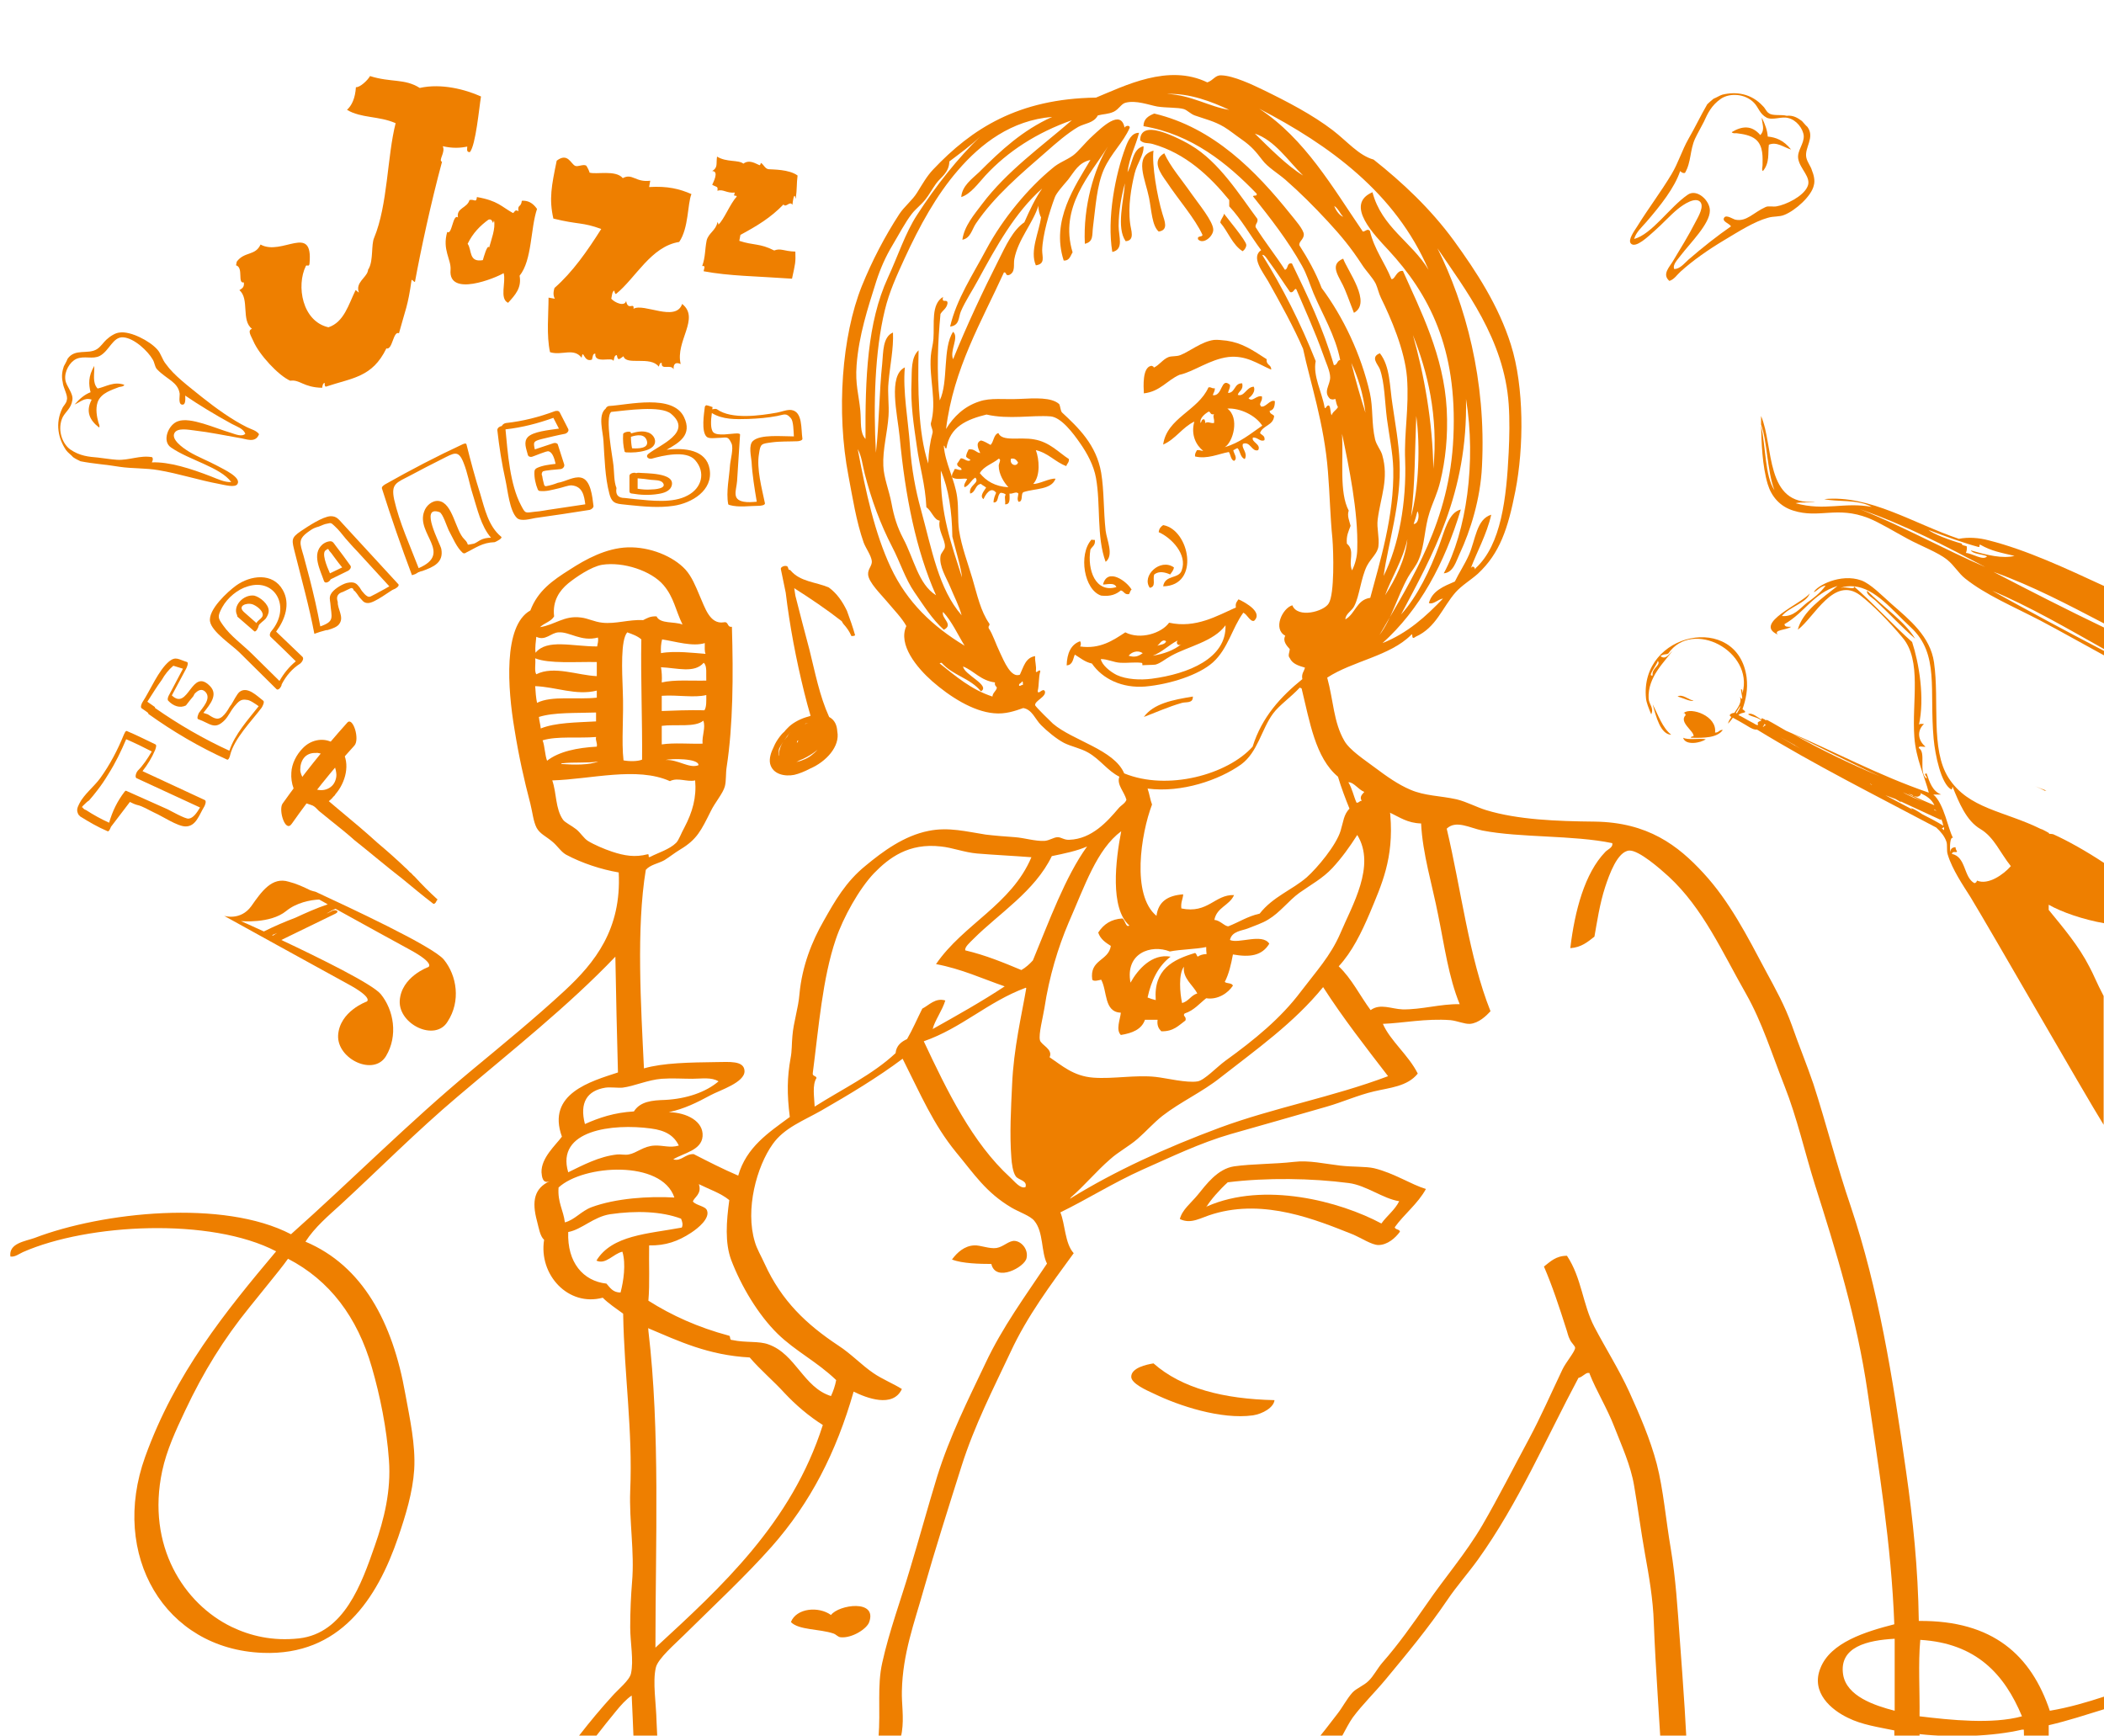 <svg version="1.1" id="Слой_1" xmlns="http://www.w3.org/2000/svg" x="0" y="0" viewBox="0 0 566.9 467.7" xml:space="preserve"><style>.st0{fill-rule:evenodd;clip-rule:evenodd}.st0,.st1{fill:#ee7f00}</style><g id="Layer_1"><path class="st0" d="M310.8 40.6c-.5 3.7 1 12.4 2.4 17 .6 2 1.7 4.4-1 4.8-1.8-1.6-1.9-5.5-2.6-9.1-1-5-4.2-11.2 1.2-12.7z"/><path class="st0" d="M313.7 41.3c1.7 3.7 4.4 6.7 7.4 11 1.9 2.7 5.8 7.4 5.8 9.6 0 1.8-2.7 4.1-4.1 2.6-.3-1.1 1.1-.5 1.2-1.2-2-4.4-6.5-9.5-9.6-14.2-1.8-2.5-4.2-5.8-.7-7.8zm16.1 16.3c.8 1.1 6 7.3 6 8.4 0 .6-.4 1.3-1 1.7-2.8-1.8-3.9-5.3-6-7.7.1-1 .8-1.4 1-2.4zm35 26.7c-.7-1.7-1.4-3.8-2.4-6.2-1.3-3.3-4.6-6.7-.5-8.4 1.2 3.3 7.8 11.9 2.9 14.6zm-22.3 15.3c-3.7-1.6-6.7-3.9-11.5-3.4-5 .6-9.4 4-13.2 4.8-3.4 1.5-5.2 4.5-9.6 5-.1-1.9-.4-6.9 1.9-7.4.3-.1 1 .3.7.5 1.6-.7 2.5-2.3 4.1-2.9.9-.3 2.1-.1 3.1-.5 2.4-.9 5.8-3.7 9.1-4.1 1-.1 2.3.1 3.4.2 4.1.6 6.8 2.4 10.8 5-.2 1.7 1.3 1.4 1.2 2.8zm-11.1 4.1c.1 1-.4 1.3-.5 2.2 2-.1 1.6-2.7 3.8-2.6.4 1.8-.9 2-1.2 3.1 1.8.6 2.3-2.1 4.3-2.2.6 1.2-.6 2.6-1.4 3.1 1 1.2 2-.8 3.6-.5.2 1.1-.4 1.4-.5 2.2 0 .2.2.2.2.5 1.3.5 2.5-2 3.8-1.4 0 1.4-.3 2.4-1.4 2.6 0 .9.9.9 1.2 1.4-.2 2.6-3.1 2.5-3.8 4.6.5.6 1.4.7 1.2 1.9-1.1.6-1.8-.8-3.1-.7-.6 1.2 2.3 1.8 1.4 3.4-1.7.6-2.1-2.5-4.1-1.7-.5 1.2 1.4 2.4.5 4.1-1.2-.4-1.2-2-1.9-2.9-.6 0-.7.4-1.2.5.1.9 1.3 2.2.2 2.9-.9-.3-.9-1.7-1.4-2.4-2.8.5-5.8 2-9.1 1.2-.1-.9.3-1.2.5-1.7.8-.1 1.1.2 1.7.2-1.9-1.5-3.4-4.3-2.4-7.9-3.3 1.6-5 4.7-8.4 6.2 1-7.2 9.4-9.1 12.2-15.4.8-.2.9.4 1.7.2.1.9-.4 1.2-.5 1.9 2.7.3 2.1-5 4.6-2.8zm-1.4 16.8c4.1-1.2 6.9-3.6 10.1-5.8-1.8-2.8-6-4.8-9.4-4.6 3.4 2.5 1.5 9.1-.7 10.4zm-6.5-6.5c.3-.4.2-1.1 1-1 .1.3.3.5.2 1 .9-.5 1.3.1 2.4 0 .2-1.2-.4-1.6 0-2.4-1 .3-.9-.6-1.4-.7-1.1.6-2.6 1.9-2.2 3.1zm-10.1 44c.5-3.2 4.2-1.9 5-4.3 1.6-4.3-2.8-8.8-6.2-10.3.1-1 .6-1.5 1.2-1.9 7.1 1.2 10.1 16.3 0 16.5zM295 145.5c.2 1.5-.8 1.8-1.2 2.6-.9 5.5 1.4 11.8 7 10.1-.6-1.4-2.8-.6-3.6-.7 1.2-4.7 6.5-.8 7.7 1.4-.4.2-.4.8-.7 1.2-1.3.2-1.3-.8-2.2-1-1.2 1-2.7 1.7-5.3 1.4-4.6-1.5-6.2-11.1-2.6-15.1.2.1.5.1.9.1z"/><path class="st0" d="M316.3 152.9c-.1.8-.6 1.3-1 1.9-1.4-.6-3-1-4.3 0-.5 1.3.6 3.3-1.2 3.6-2.3-3.2 2.8-8.1 6.5-5.5zm5.1 34.8c.1 1.9-1.8 1.4-2.9 1.7-3.6 1-7.6 2.8-10.3 3.8 2.6-3.6 7.7-4.6 13.2-5.5zm62.8 132.7c-2.2 4-5.8 6.7-8.4 10.3.1.7 1.3.5 1.4 1.2-1.2 1.7-3.4 3.6-5.8 3.6-1.8 0-4.6-1.9-7-2.9-9.8-3.9-23.6-9.6-37.4-5.5-3.5 1-6 2.9-9.1 1.4.6-2.5 3-4.3 4.8-6.5 2.3-2.8 5.3-7 9.8-7.7 5-.7 11-.6 16.1-1.2 4.1-.5 8.2.5 12.5 1 3.5.4 6.9.2 9.1.7 5.4 1.3 10 4.4 14 5.6zm-20.8-1.6c-9.9-1.3-22.1-1.5-32.6-.2-2.1 1.9-4.6 4.7-5.8 6.7 0-.1 0-.3.2-.2 15.4-6.8 35.8-1.4 47 4.6 1.5-2.1 3.6-3.6 4.8-6-4.4-.7-8.9-4.3-13.6-4.9zm-96.3 21.8c-3 0-7.9-.1-10.6-1.2 1.4-1.9 3.4-3.7 6-3.8 1.6-.1 4.1 1 6 .7s3.4-2.1 5-1.9c1.8.2 3.6 2.3 3.1 4.6-.4 2.4-8.3 6.7-9.5 1.6zm76.3 36.7c-.2 2-3.2 3.7-5.8 4.1-8.6 1.2-20-2.6-26.6-5.8-2.2-1-6.2-2.8-6.2-4.6 0-2.4 4.1-3.3 6-3.6 7.6 6.7 18.8 9.6 32.6 9.9zm-130.3 59.8c1.5-3.8 7.5-4.3 10.8-1.9 2.1-2.8 12.5-4.3 10.3 1.9-.6 1.8-4.6 4.4-7.7 4.1-.8-.1-1.1-.7-1.9-1-3.8-1.3-9.4-.9-11.5-3.1zm111.6 97.7c.6 10.2 1.1 21.8.2 32.2h-6.5c.6-9.2.1-19.3-.2-28.3-1.8 0-3.3 1.5-5.3 1.7-2.4.2-5.3-.6-8.4-1-8.4-.9-19.1.1-27.6-.5-4.2-.3-8.3-1.5-12-.7-4.5 7.7-6.7 17.6-7.7 28.8h-6.5c.7-5.2 1.7-10.6 3.1-15.6 3.1-11 6.4-18.3 21.4-17.5 2.5.1 5.1.8 7.9 1 7.6.4 17.3-.4 25.2.2 2.7.2 5.3 1.1 7.4 1 3.3-.4 6-2.7 9-1.3zM303.8 46.4c1.4-2.4 1.3-6.3 4.3-7 .2 2.3-1.7 4.5-2.4 7.4-.9 3.7-1.8 8.8-1.2 13.4.2 1.8 1.4 4.6-1.2 4.8-2.6-3.7-.5-11-.2-15.6-.9 3.2-1.7 7.5-1.7 11.5 0 2.9 1.5 6.3-1.7 7-1.5-9 .8-20.9 3.6-28.3.6-1.6 1.6-3.9 3.6-3.8-.9 3.6-2.6 6.5-3.1 10.6z"/><path class="st0" d="M566.9 460.6c-4.9 1.5-9.7 3.1-14.9 4.3.5 27.6-13.3 41.5-30.5 51.1-2.5 1.4-5.6 1.8-7.9 3.8-2 16.4-3.4 33.4-8.2 47-1.8-.2-4.2.3-5.5-.2 3.9-13.7 5.4-29.7 7.2-45.4-7.9 1.8-17 3.4-26.4 4.1-4.9.3-10.1 1-14.4.2-4.3-.7-8.3-3.8-12.5-1.4-1.2 14.5-1.8 29.5-4.3 42.7-2-.2-4.6.3-6.2-.2 2.5-13.1 2.9-28.3 4.1-42.7-10.4-2.4-21.5-2.9-32.6-3.6-18.5-1.2-36.4 3.4-50.6 7.2-5.3 1.4-10.8 1.6-15.1 4.3 6.1 9.7 10.9 20.8 12.5 35-2.3-.1-5.3.3-7.2-.2-1.8-14-6.7-22.7-12.5-32.6-2.6-4.4-4.9-9.6-7.4-15.1-2.6-5.6-5-11.9-3.4-18.2 2.4-9.2 9.7-16.9 15.8-23 5-5 9.3-10.4 13.4-15.8 1.5-1.9 2.5-4 4.1-5.8 1-1.1 3.1-1.9 4.3-3.1 1.4-1.3 2.4-3.4 3.8-5 4.3-4.9 8.1-10.3 11.8-15.6 4.9-7.2 10.6-13.7 15.1-21.4 4.3-7.4 8.5-15.7 12.7-23.5 3-5.6 5.9-12.2 8.9-18.5.9-1.9 3.4-4.8 3.4-5.8 0-.5-1-1.3-1.4-2.2-.5-.9-.7-2.1-1-2.9-1.9-6-3.8-11.7-6-16.8 1.7-1.3 3.2-2.9 6.2-2.9 4 6 4.2 13.1 7.4 19.2 3.1 5.9 6.6 11.4 9.4 17.5 2.8 6.2 5.6 12.6 7.4 19.4 1.8 7 2.4 14.8 3.8 23 1.3 7.8 1.8 15.9 2.4 24.2 1.8 24.4 3.8 51.1 1.4 77.3 3.4.1 7.1-.2 10.8.2 2.7.3 4.9 1.9 7.2 2.2 6.2.7 12.8-.1 18.5-.7 5.8-.7 11.4-1.5 16.8-2.6 1.7-16.6 3.4-33.3 3.1-51.8-4.3-.9-8.7-1.5-12.5-3.4-4.4-2.1-10.1-6.8-7.4-13.4 2.7-6.9 12.1-9.8 19.9-11.8-.8-21.6-4.3-42.6-7.2-62.6-2.9-19.9-8.6-38.3-14.2-55.9-2.7-8.6-4.8-18-8.2-26.6-3.4-8.6-6-17.1-10.3-24.7-6.5-11.4-11.6-23.1-20.9-31.7-2.3-2.1-8-7.1-10.6-7-3.2.2-5.4 6.5-6.5 9.8-1.5 4.6-2.2 9.5-2.9 13.4-1.8 1.4-3.5 2.9-6.5 3.1 1.2-10.1 3.9-20.2 9.4-25.9.6-.7 2.2-1.2 1.9-2.4-10.6-2.2-24.7-1.4-35-3.4-3.4-.7-7.1-2.9-9.6-.5 3.9 16.4 6 34.7 11.8 49.2-1.2 1.3-3.2 3.2-5.5 3.4-1.5.1-3.4-.8-5.3-1-6.6-.5-12.8.8-18.2 1 2 4.6 6.9 8.4 9.4 13.4-2.8 3.5-7.6 3.8-11.8 4.8-4.3 1-8.5 2.9-12.7 4.1-8.7 2.5-17.4 5-25.9 7.4-8.3 2.4-16.1 6.2-23.8 9.6-7.8 3.5-14.9 8-22.1 11.5 1.3 3.1 1.2 8.4 3.6 11-6.2 8.5-12.5 16.9-17 26.6-4.7 10-9.7 19.7-13.2 30.7-3.7 11.7-7.1 22.4-10.3 33.6-2.4 8.6-5.6 17-5.8 27.1-.1 3.3.6 7.1 0 11-.5 3.5-3.4 8.1-5.5 11.3-6.7 10.2-14 21.1-18 32.6-3.2 9.3-4.2 18.5-6.2 27.6-2.1 9.1-4.6 18.3-5.5 28.3-2-.2-4.6.3-6.2-.2 1-9.5 3.6-18.1 5.5-26.6 2-8.8 2.9-17.5 6-26.2 2.8-8 6.5-14.6 10.6-21.6 4-6.9 9.5-13 12-20.2.4-1 .9-2.5 1-3.4.6-7.7-.4-13.9 1-20.2 1.9-8.6 5.1-17.2 7.4-25 2.7-8.9 4.8-16.7 7.4-25.2 3.4-10.9 8.3-20.6 13-30.5 4.6-9.8 10.8-18.2 16.6-26.9-1.6-3.1-.9-8.5-3.4-11.5-1.1-1.4-4.2-2.4-6.2-3.6-6.9-4.1-10-9-14.9-14.9-6.2-7.6-9.5-15.5-14.4-25.2-6.8 5.1-14.5 9.7-21.8 13.9-4.9 2.8-10.1 4.7-13.2 9.1-4.3 6-7.5 17.6-4.8 26.4.5 1.8 1.7 3.8 2.6 5.8 4.6 10.1 11.3 16.4 19.9 22.1 3.4 2.2 6.3 5.3 9.4 7.4 2.3 1.6 5.3 2.8 7.7 4.3-2.4 5.2-9.6 2.4-13 .7-4.7 16.4-11.6 29.9-22.1 41.8-7 7.9-15.8 16.1-23.8 24-2.1 2.1-6.9 6.2-7.4 8.6-.9 3.8.1 9.7.2 14.6.2 5.1.5 9.9.7 14.2 1.5 28.9.8 59.4 1 88.1h-6.5c-.1-37.3-.2-74.2-1.9-109.4-1.5 1-3 2.7-4.3 4.3-7.3 8.9-13.2 16.9-19 27.4-1.3 2.3-7 9.4-5.5 12 .8 1.5 4.1 1.6 6.5 1.9 7.1 1 16.4 1.2 21.1 4.1-.6 1.7-2.7 1.9-3.4 3.4-.5 1.2-.6 3.2-1 4.8-1.1 5.1-1.8 10.5-2.6 15.4-1.1 6.9-3.5 11.7-6.5 17.5-5.5 10.5-12.8 18.3-30 17.5 2.4-5.5 11.8-3.1 16.3-5.5 3.3-1.8 5.5-6.2 7.4-9.8 2.1-4.1 4.2-7.8 5.3-12 2.4-9.6 2.7-20.4 5.3-29-7.8-.7-15.4-1.5-22.6-2.9-8.1 17.3-12.8 38.1-15.8 60.5-1.9-.2-4.5.3-6-.2 2.9-23 8.2-43.5 16.8-60.7-7 .1-12.4 1.2-17.8 3.6-15.3 7-28.2 13.4-46.8 17.3-12.7 2.7-26.7 2.1-38.4-.5-10.2-2.3-17.5-7.6-23.5-13.7-.9-.9-2.1-1.6-2.9-2.6.3-1.6-.5-4.2.5-5 2.7-1.9 4.9.2 6.5 1.7 5.2 5 10.4 10 17 13.2 3.6 1.7 9.1 2.8 13.9 3.6 26.2 4.4 47.7-4.6 64.3-12.5 8.4-4 17.1-8.9 28.8-8.6 8.8-15.9 19-31.7 31.2-45.1 1.6-1.8 4.6-4.2 5-6 .8-3.5-.2-8.4-.2-12.5 0-4.4.2-8.5.5-12.2.7-8.1-.8-16.3-.5-24.5.7-16.5-1.6-31-1.9-47.8-1.9-1.4-3.9-2.7-5.5-4.3-9.3 2.5-17.3-6.2-15.8-15.6-1.1-1-1.4-3.1-1.9-5-1.5-5.5-.7-8.9 3.4-10.8-1.9.8-2.1-1.2-2.2-2.4-.1-3.9 3.8-7.3 5.5-9.6-4.2-11.6 7.8-14.9 15.1-17.3-.3-10.3-.5-20.8-.7-31.2-12.8 13.4-27.9 25.3-42.5 37.7-11 9.3-21.1 19.5-31.4 29-3.4 3.1-7.1 6.2-9.6 10.1 15.4 6.5 23.5 21.7 26.9 41 1.2 6.6 2.8 13.7 2.4 20.4-.4 6.2-2.3 12.3-4.3 18.2-5.7 16.7-15.7 32-36.5 31.2-26.5-1-41.2-26.4-31.7-52.8 8.1-22.5 21.6-39.1 35.3-55.4-17.6-9.2-50.7-7.5-68.2.2-1.1.5-2.2 1.4-3.4 1.2-.5-3.6 4-4.1 6.5-5 18.3-7 50.9-10.5 69.1-1 16.3-14.5 31.6-30 48.7-44.2 8.2-6.8 17-14 25-21.4 8.2-7.6 15.4-16.6 14.6-31.9-4.7-.8-9.9-2.5-14.2-4.8-1.4-.8-2.3-2.4-3.8-3.6-1.7-1.4-3.2-2-4.1-3.6-.9-1.7-1.1-4.1-1.7-6.5-1.7-6.5-3.1-12.7-4.3-20.2-1.8-10.7-3.1-27.8 4.3-31.9 2-5.3 6-8.1 10.6-11 4.3-2.8 9.8-5.8 15.6-6 6-.2 12.3 2.4 15.6 6 1.7 1.9 2.7 4.4 3.8 7 1.4 3.1 2.7 7.8 6.5 7.2 1.4-.3.8 1.4 2.2 1.2.4 13.2.3 26.6-1.4 37.7-.3 1.8-.1 3.8-.5 5.3-.5 1.9-2.7 4.4-3.8 6.7-2.6 5.2-3.7 7.6-8.2 10.3-1.5.9-3 2.1-4.3 2.9-1.6.9-3.8 1.2-5 2.6-2.6 15.7-1.3 36.8-.5 53.5 5.2-1.5 12.3-1.6 19.7-1.7 3.1 0 7.3-.5 7.4 2.4.1 3.1-6.7 5.2-9.1 6.5-3.7 2-7.1 3.7-11.3 4.6 4.9.1 9.4 2.5 9.1 6.5-.3 3.8-5.1 4.5-7.9 6.2 2.1.7 3.2-1.5 5.5-1.4 3.9 2 7.8 4 12 5.8 2.2-7.7 8.2-11.6 13.9-15.8-.8-6.3-.7-10.8.2-15.8.4-2 .3-3.9.5-6 .3-3.8 1.6-7.5 1.9-11.3.7-7.6 3.4-14.3 6.5-19.7 3.1-5.5 6-10.6 11.3-14.9 4.7-3.9 10.4-8.1 17-9.4 5.4-1.1 10.2.2 15.4 1 2.5.3 5.1.5 7.9.7 2.6.2 5.3 1.1 7.9 1 1.4-.1 2.5-1 3.6-1 .9 0 1.8.8 3.1.7 6.1-.2 10.3-5 13.2-8.4.7-.9 1.9-1.4 2.2-2.4-.6-2.2-2.7-4.1-1.9-6.2-3.2-1.6-5.1-4.6-8.4-6.5-2.1-1.2-4.5-1.6-6.5-2.6-2.1-1.1-4.6-3.2-6.2-4.8s-2.4-4.2-4.8-4.6c-2.3.8-4.8 1.7-7.9 1.4-5.7-.5-11.9-4.5-16.6-8.6-4.2-3.7-9.3-9.9-7-14.9-1.2-2.2-3.3-4.3-5.3-6.7-1.5-1.8-4.9-5.1-5-7.2-.1-1.5 1.1-2.3 1-3.6-.2-1.6-1.6-3.4-2.2-5-2-5.7-3-12.2-4.1-18-3.3-17.2-1.8-37.6 3.6-51.1 2.8-6.9 6.2-13.4 10.1-19.4 1.3-2 3.5-3.7 4.8-5.8 1.5-2.4 2.6-4.4 4.3-6.2 10.4-11 22.9-19.1 43.9-19.4 7.8-3.2 19.5-9.2 30-4.1 1.7-.6 2.1-2 3.8-1.9 3.3.1 8.5 2.6 11 3.8 6.8 3.3 13.5 6.8 19 11 3.9 3 7 6.8 11 7.9 7.7 6.1 15.3 13.2 21.6 21.8 6.1 8.4 12.1 17.6 15.4 28.1 3.6 11.4 3.5 27.7 1.2 39.4-2 10.2-4.2 16.8-10.1 22.3-1.9 1.7-4.3 3.1-6 5-3.6 4.1-5.2 9.5-10.8 12-1.4 1.1-.5-1.3-1.2-.5-5.7 5.7-15.7 7-22.6 11.5 1.7 6.2 1.7 12 4.6 17 1.4 2.5 5.4 5.1 8.2 7.2 3.2 2.4 6.3 4.6 9.6 6 3.9 1.7 8 1.6 12.5 2.6 2.8.7 5.3 2.1 7.9 2.9 8.5 2.6 19.1 3 29.3 3.1 14.3.2 22.4 6.4 29.3 13.9 7 7.6 11.7 16.8 16.8 26.4 2.6 4.8 5.1 9.3 7 14.6 1.8 5.2 4 10.5 5.8 15.8 3.5 10.8 6.3 22 10.1 33.1 7.4 22.1 11.2 45.4 14.9 71.5 1.8 12.6 3.2 25.9 3.4 40.1 20-.2 30.3 9.3 35.3 24.2 5.3-.9 10-2.3 14.6-3.8v3.4zm-235.7-431c-4.7-2.2-10.6-4.5-16.8-4.3 6.6.3 11.5 3.5 16.8 4.3zm-19 5.7c2.4.6 6.1 2.3 8.6 3.8 7.7 4.5 13.3 13.6 18 19.9.2 1.1-.6 1.2-.5 2.2 2.5 4 5.4 7.6 7.9 11.5 1-.2.4-2 1.9-1.7 4.2 8.7 8.4 17.4 11.3 27.4 1 0 .8-1.3 1.7-1.4-1.3-6.6-4.8-12.3-7.2-18-1.1-2.7-1.8-5.1-3.1-7.4-3.8-6.8-8.5-12.8-13.2-18.7.2-.4 1.2.1 1-.7-7.9-8.2-17.5-16-30.5-18.2 0-2 1.4-2.8 2.9-3.4 16 3.8 27.4 15.5 36.7 27.1 1.2 1.5 3.6 4.2 3.6 5.5 0 1.3-1.4 1.9-1.2 2.9 2.3 3.6 4.4 7.3 6 11.5 5.8 7.8 10.6 17.8 13 28.3.9 4 .4 8.2 1.4 12.5.4 1.6 1.5 2.8 1.9 4.1 1.9 6.5-.4 11.3-1.2 17.5-.3 2.3.5 4.8.2 7.2-.2 1.9-2 3.2-3.1 5.3-1.6 3.2-2 8.1-3.4 10.8-.6 1.3-2.4 2.1-2.4 3.6 2.7-1.5 3-5.3 6.7-5.8 2.5-9.4 6.5-22.1 6.2-34.8-.1-4.2-1.1-8.9-1.7-13.4-.6-4.7-.6-9.7-1.9-13.4-.5-1.3-2.7-3.3 0-4.3 2.8 3.6 2.6 8.9 3.4 13.9.7 4.9 1.7 10.2 1.9 15.4.5 11.1-3.1 21.9-4.3 30.7 4.1-8.2 6.2-19.9 5.8-31.2-.3-7.6 1.1-14 .5-22.3-.6-7.4-4.4-16.1-7-21.4-.6-1.2-.9-2.7-1.4-3.8-.9-1.8-2.6-3.4-3.8-5.3-3-4.6-5.6-7.7-9.1-11.5-3.8-4.1-7.5-7.8-11.5-11.3-2.1-1.8-4.7-3.3-6.2-5.3-1.7-2.2-2.8-3.6-5.5-5.5-1.6-1.1-3.3-2.5-4.8-3.4-2.7-1.6-5.1-2.1-7.9-3.1-1.1-.4-2-1.4-2.9-1.7-1.7-.5-4.7-.3-7.2-.7-2.2-.4-5.8-1.8-8.6-1-1.1.3-1.7 1.7-3.1 2.4-1.5.7-2.8.6-4.3 1-1.1 2.1-3.5 2.1-5.3 3.1-2.9 1.7-6 4.4-8.6 6.7-6.9 6-14 12-19 19.4-1 1.5-1.4 3.9-3.6 4.3.5-3.7 3.2-6.8 5.3-9.6 6.7-8.9 16-15.5 24.2-22.6-9.4 3.3-17.3 8.4-23.3 14.9-2 2.2-4 5-6.5 5.8.2-3 2.9-4.9 4.8-6.7 5.9-5.9 11.7-11.3 19.7-14.9-11 .9-19.2 7.2-25.4 14.4-5.8 6.7-10.3 14.9-14.4 23.8-2.1 4.6-4.1 8.9-5.3 13.9-2.7 11.1-3.1 25.4-2.4 38.4.9-8 .9-16.6 1.7-24 .3-3.1.1-7.2 2.9-8.4.2 4.3-.8 8.8-1.2 13.4-.3 3 .2 6.1 0 9.1-.3 4.5-1.6 9-1.4 13.4.1 3.2 1.6 6.8 2.2 10.1.7 3.8 1.6 6.5 3.1 9.4 3 5.6 4.1 12.4 8.9 15.4-5.4-12.1-8.3-26.7-9.8-42.7-.6-6.1-3.2-16.5 1.4-18.7-.6 6.4.9 14.1 1.4 21.4.4 5.9 1.5 11.8 2.9 16.8 3 11 4.8 21.5 11 28.6-.7-2.6-2-5-3.1-7.7-1-2.4-3-5.5-2.6-8.2.1-1 1.2-1.7 1.2-2.6.1-1.9-2-4.5-1.4-7-1.6-.2-2.1-2.6-3.6-3.6-.3-6.3-1.8-10.7-2.6-16.6-.8-5.6-1.7-11.2-1.4-17.3.1-2.7-.2-6.5 1.9-8.4-.2 10.2-.2 22 2.6 30.5.1-3.1.5-5.9 1.2-8.4 0-1-.5-1.4-.5-2.4 1.7-5.9-.5-12 0-18.2.1-1.5.6-3 .7-4.6.3-4.1-.7-9.3 2.6-11.3-.5 2 1.2.3 1.2 1.7-.2 1.4-1.3 1.9-1.9 2.9-.7 7.3-1.1 15.9-.2 23.3 2.4-5 .7-14.1 3.6-18.5 1.7 1.5-1 5.1 0 7.4 3.6-8.9 8-18.3 12.2-26.6 2-4 3.9-8.2 7-10.3 1.4-3.2 2.9-6.4 4.8-9.1-7.3 6.4-12.4 15.7-17.3 24.7-1.5 2.8-3.4 5.6-4.6 8.4-.7 1.6-.3 3.8-2.9 4.1 1.7-7.4 6.2-14.1 9.8-20.9 4.4-8.2 11.2-16.4 17.8-21.8 1.7-1.5 3.7-2.1 5.5-3.4 1.4-1 3.2-3.4 5.3-5.3 2.5-2.3 7.6-7.3 8.6-2.2.2-.5 1.4-.8 1.4 0-1.8 4.1-5 6.8-7 11.3-1.9 4.4-2.2 10-2.9 15.4-.3 2.3.2 4-2.2 4.6-.5-10.1 2.5-20.2 6.2-26.2-4.7 7.5-13.2 16.3-9.5 28.5-.6.9-.8 2.3-2.4 2.2-3.5-10.8 3.1-20.1 7.2-27.1-3.2.7-4.3 3.1-6 5.3-1.1 1.3-3.2 3.6-3.6 4.8-1.5 4-3.3 10.2-3.4 14.2 0 1.9.9 3.7-1.7 4.1-1.7-3.9.9-9 1.4-13-.3-.2-.8-2.2-.7-3.1-1.5 4.8-5.5 9.1-6.5 14.4-.3 1.5.4 3.5-1.4 4.3-1.1.3-.6-.8-1.4-.7-6 13.2-13.6 25.9-15.6 42.2 2-3.3 4.9-6.1 8.9-7.4 3.1-1.1 6.7-.5 10.8-.7 4.3-.2 8.7-.5 10.8 1.4.3.6.3 1.6.7 2.2 4.4 4.1 9.3 8.7 10.6 16.3.8 4.8.6 10.2 1.2 15.6.3 2.5 2.3 6.6 0 8.4-2.5-6.8-1.3-15.4-2.6-22.6-.6-3.4-2.4-6.7-4.3-9.4-1.8-2.6-5-6.9-7.9-7.2-5.1-.4-11.2.9-17.3-.5-5.3 1.3-9.9 3.3-10.8 9.1-.6.1-.3-.7-.7-.7.3 4.6 3 9.2 3.6 13.9.4 3 .1 6 .5 8.9.7 4.5 2.4 8.9 3.6 13 1.3 4.4 2.2 8.8 4.6 12.2.1.6-.4.5-.2 1.2 1.1 1.6 1.8 4 3.1 6.7 1 2.1 2.9 6.8 5.3 5.8 1-2.1 1.5-4.6 4.1-5-.1 1.6.4 2.5.2 4.1.1.7 1-.8 1.2 0-.5 1.5-.3 3.7-.7 5.3.1 1.2 1.3-.9 1.9 0 .6 1.5-2.7 2.6-2.6 3.8 0 .4 4.6 4.8 4.8 5 5.4 4.6 16.5 7 19.2 13.4 11.7 4.8 27.9.3 34.6-7.2 2.5-8 7.6-13.5 13.4-18.2-.3-1.5.5-2.1.7-3.1-1.7-.5-3.4-1-4.1-2.6-.6-.6 0-1.6 0-2.4-.7-.8-2-2.1-1.2-3.6-3.4-1.8-.8-7.4 1.9-8.2 1.4 3.6 8.5 1.7 9.8-.5 1.6-2.5 1.3-13.9 1-17.5-.6-5.8-.7-12-1.2-18-1-13-4.8-24.1-6.7-33.1-2.4-5.6-6.2-12.5-9.4-18.2-1.5-2.6-4.7-6.5-1.9-8.4-2.9-3.9-5.3-8.3-8.6-11.8v-1.7c-5.3-6.5-11.8-12.6-20.6-15.1-1.4-.4-2.4 0-3.4-1 0-2.9 2.4-3.2 5-2.5zm55 27.1c.7 0 1.2-.9 1.9-.2 1.2 5.1 4 8.5 5.8 13 1 .2 1.3-2.4 3.1-2.2 4.8 10.8 11 22.8 11.8 37.2.4 7.5-.4 14-1.7 19.4-.8 3.4-2 5.6-2.9 8.4-1.4 4.2-1.3 8.9-2.9 12.7-.7 1.8-2 3.2-2.9 4.8-3 5.4-4.4 11.2-7.7 15.6 9-15.6 18.9-30.7 19.9-53.3 1.1-24.1-6.6-38.6-17.5-50.4-3.6-3.9-12-12.3-4.3-15.6 2.5 9.5 10.6 13.4 15.1 20.9-8.9-20.7-26.7-33.6-45.6-43.4 12.3 8.1 19.7 21.1 27.9 33.1zm-16.1-15.1c-4-3.9-7.6-9.5-13-11.3 4.1 4 8.6 8.6 13 11.3zm-95.3-3.8c-.1 3.1-2.3 4.2-3.6 6-1 1.4-1.8 2.9-2.9 4.3-1.1 1.4-2.6 2.5-3.6 3.8-1.8 2.3-3.5 5.6-5.3 8.6s-3.2 6.2-4.3 9.6c-2.3 7.3-4.7 14.6-5.3 22.6-.4 5.2.6 8 1 12.2.3 3.3-.2 5.9 1.4 7.7-.1-16.6.5-31.4 6-43.4 2.7-5.8 4.7-12.1 7.9-17 5.1-7.9 11-15.3 17-21.1-2.5 2.4-5.4 4.5-8.3 6.7zm106.1 14.9c-.9-.9-1.3-2.2-2.4-2.9.4 1.3 1.7 2.8 2.4 2.9zm35.5 95.2c0-.2.2-.3.2-.5 6.9-6.3 8.3-18.9 8.9-31.2.2-4.1.3-8.8 0-13-1.2-17.5-11.8-31-19.2-42 7.5 15 13.2 35.5 12 58.8-.4 8.7-3.1 17.3-6 23.5-1 2.1-1.7 5.1-4.3 5.3 6.1-11.2 8.8-30 6-47 .5 25.5-9.1 42.2-17.5 58.1 4.5-5 7.8-12 10.3-18.7 1.5-4 2.5-8.8 5.8-9.6-4.4 14.6-11.1 27-21.1 36 6.8-2.7 11.7-7.2 16.3-12-1.4.2-2.6 1.7-3.8 1.2.9-3.3 4-4.5 7-5.8 1.1-2.3 2.6-4.5 3.8-7.2 1.8-4.1 2-9.6 6-10.8-1.2 5.3-4 10.3-5.5 14.4.6-1 1.3.1 1.1.5zm-55.4-83c-.6-.8-1.3-2.1-1.9-1.9 5.5 8.8 10.3 18.3 14.4 28.6-.8 4 1.7 8.4 2.4 12.5.3.7.5-.8 1.2-.5.5.6.3 2 .7 2.6.3-1 1.2-1.3 1.7-2.2-.4-.6-.5-1.5-.7-2.2-.7.2-.7.2-1.4 0-2-1.9 0-3.7 0-5.8 0-1.7-1.2-4.1-1.9-6.2-2.2-6.2-5-12.3-7.2-17.5-.5-.6-.7 1.1-1.7.7-1.7-2.4-3.8-5.7-5.6-8.1zm44.2 55.7c1.4-14.3-1.6-26.2-5.5-36 3 10.6 5.3 23.2 5.5 36zm-18.3-15.1c-.6-5.2-2-9.5-3.8-13.4 1.1 4.5 2.4 9 3.8 13.4zm12.3 28c2.1-7.6 2.5-19.1 1.4-27.1-.4 9.5-.3 18.3-1.4 27.1zm-16.8-1.6c-.5 1.4.2 2.8.5 4.1-.5 1.4-1.2 2.6-1 4.8 2.3 1.9.3 4.7 1.4 7.2.8-1.6 1.4-3.7 1.4-5.8.3-10-2.3-22.4-4.1-31 .4 7.2-.8 15.8 1.8 20.7zM240 152.9c4.4 9.4 11.3 15.9 19.9 21.1-1.9-3.1-3.4-6.5-5.8-9.1-.6 1.7 3 3.4.2 4.8-3.2-2.9-5.4-6.5-7.9-10.1s-3.9-8.2-6-12.2c-3.2-6.2-5.6-12.7-7.4-19.7-.6-2.3-.8-4.7-1.9-6.7 2.2 11.7 4.6 22.7 8.9 31.9zm19.2 2.7c-.2-2.5-1.8-7.7-2.6-11-.1-6.9-1-12.9-3.1-17.8-.2 11.7 2.9 20 5.7 28.8zm121.7-14.4c1.4 0 1.6-2.8 1-3.4-.3 1.2-.6 2.3-1 3.4zm-7.7 19.2c2.7-4.2 5.5-9.6 6-15.1-1.2 5.6-4.4 10.6-6 15.1zm-194.4-2.7c-3.3-3.9-10.9-6.4-16.6-5.5-2.9.5-7 3.3-9.1 5-2.3 1.9-4.3 4.7-3.8 8.9-.8 1.4-2.7 1.8-3.8 2.9 4-.6 6.5-3.2 11-2.6 1.9.2 3.7 1.2 5.8 1.4 3.6.4 7.1-.9 11-.7 1-.5 1.9-1.1 3.6-1 1 2.1 4.8 1.3 7 2.2-1.9-3.9-2.3-7.3-5.1-10.6zm-28.3 12.7c-2.1.1-3.5 2.4-6 1.2-.1 1.4-.4 2.7-.2 4.3 3.1-3.8 9.8-1.7 16.6-1.7.1-.8.4-1.4.2-2.4-4.5 1.2-7.6-1.6-10.6-1.4zm18.5 0c-1.8 2.1-1.4 10.3-1.2 15.8.3 7-.4 13.5.2 18.7 1.6.3 3.8.3 5-.2.1-10-.4-22.4-.2-32.4-1-.9-2.4-1.4-3.8-1.9zm9.1 5.6c3.8-.7 9.2 0 12 .2-.3-.7-.2-1.8-.2-2.9-3.3 1-7.7-.4-11.5-1-.3 1.1-.4 2.4-.3 3.7zm-33.6 5.7c4.7-2.4 11.2.3 16.3.5v-3.8c-5.8-.1-12.8.5-16.6-1 .2 1.4-.3 3.4.3 4.3zm45.1-3.1c-2.5 2.9-7.1 1.4-11.5 1.2.2 1.2.3 2.6.2 4.1 3.4-.8 7.9-.4 12-.5-.1-1.7.3-4-.7-4.8zm77.8 9.1c.1-1.1 1-1.4 1.2-2.4-.2-.4-.7-.6-.5-1.4-3.9-.5-5.6-3.1-8.6-4.3.2 2.2 7.5 5.1 4.8 6.7-2.9-3.6-7.5-4.2-10.6-7.7-.2.1-.5 0-.5.2 4.3 3.4 8.4 7 14.2 8.9zm7.2-2.9c.5.1.5-.3 1-.2 0-.4.1-.9-.2-1-.2.6-1 .5-.8 1.2zm-129.9 4.6c3.9-2 10.8-.8 16.1-1.4v-1.9c-5.6 1.4-11-1-16.6-1.2.1 1.5.2 3.1.5 4.5zm215.8 19.9c-6.1-5.1-7.6-14.8-9.8-23.8-.2 0-.3-.2-.5-.2-2.4 2.6-5.5 4.7-7.2 7-3.1 4.2-4.1 10.4-8.6 13.7-5.9 4.2-16 7.7-25.2 6.5.5 1.4.7 3 1.2 4.3-3 7.9-5.6 24.4 1.2 30 .5-3.9 3.1-5.5 7.2-5.8-.1 1.4-.7 2.1-.5 3.8 7.2 1.5 9-3.8 14.2-3.6-1.2 2.8-4.7 3.3-5.3 6.7 1.6.1 2.8 1.8 3.8 1.7 2.8-1.1 5.2-2.7 8.4-3.4 3.6-4.6 8.8-6.4 12.7-9.8 2.9-2.6 7.9-8.6 9.1-12.5.8-2.6.8-4.3 2.4-6-1.1-2.7-2.2-5.6-3.1-8.6zm-182.2-21.8v4.1c2.7-.1 7.3-.3 11.5-.2.6-.9.5-2.6.5-4.1-3.3.8-7.7-.1-12 .2zm-33.1 5.7c.1 1.1.4 2 .5 3.1 4-1.6 9.5-1.6 14.9-1.9V192c-5.4.2-11.3-.1-15.4 1.2zm33.1 2.4v5c3.3-.5 7.4-.1 11-.2-.2-2.2.9-4.3.2-6.2-2.2 1.9-7.5.9-11.2 1.4zm-32.1 3.9c.6 1.6.6 3.9 1.2 5.5 3.2-2.5 8.1-3.5 13.4-3.8.2-1.1-.4-1.5-.2-2.6-4.7.4-10.5-.3-14.4.9zm33.1 5.3c3.4-.2 6.4 2.4 8.9 1.4.1-1.9-7.5-1.8-8.9-1.4zm-27.9.9c-.3 0-.2.3.2.2 3 .2 7.2.3 9.6-.7-2.9.5-6.7.1-9.8.5zm29.1 4.8c-8.9-4-21.3-.5-31.7-.2 1.2 3.4.8 7.6 2.9 10.6.6.8 2.2 1.5 3.6 2.6 1.2 1 2 2.4 3.1 3.1 1.6 1 4.4 2.2 6.5 2.9 3.3 1.1 6.2 1.6 9.6.7.6-.1-.1 1.1.7.7 2.1-1.1 5.2-2 7-3.8.7-.7 1.4-2.7 2.2-4.1 2.2-4.2 3.3-8.1 2.9-12.7-2.2.5-4.7-.9-6.8.2zm185 5.8c.7.1.7-.5 1.4-.5-.7-1.1.2-1.8.7-2.4-1.6-.6-2.9-2.7-4.3-2.6 1 1.6 1.4 3.7 2.2 5.5zm9.1 3.3c1 11.8-2.4 18.9-5.5 26.4-2.3 5.4-4.8 10.5-8.4 14.4 3.5 3.3 5.7 7.9 8.6 11.8 2.6-1.9 5.6-.3 8.6-.2 5.1.1 10.2-1.5 15.4-1.4-3-7.3-4.1-15.7-5.8-24-1.6-8.2-4.2-16.5-4.6-24.7-3.7-.1-5.8-1.7-8.4-2.9.1.2.1.4.1.6zm-72.2 27.9c.8.4.9 2.6 1.9 1.9-5.3-4.6-3.7-17.7-2.2-25.4-6.6 4.9-9.8 14.7-14.2 24.7-2.8 6.6-5.2 14.4-6.5 23-.4 2.5-1.6 7-1.2 8.6.3 1.3 3.6 2.4 2.6 4.6 3.3 2.2 6.4 5.1 11.8 5.5 5.3.4 11.4-.8 16.8-.2 2.8.3 8.4 1.7 11.3 1.2 1.8-.3 5.1-3.8 7.4-5.5 7.9-5.7 15-11.5 20.4-18.7 4.1-5.4 8-9.6 10.6-15.6 3.2-7.6 9.7-18.3 4.6-26.6-2.1 3.3-4.2 6.2-6.7 8.9-2.6 2.8-5.8 4.5-8.9 6.7-2.9 2.1-5.2 5.3-8.4 7.2-1.6 1-3.8 1.7-5.5 2.4-1.5.6-4.3.7-4.8 3.1 2.3 1.1 8.7-1.9 10.6 1-2 3.3-5.3 3.7-9.8 2.9-.5 2.7-1.1 5.3-2.2 7.4.5.5 1.9.2 2.2 1-1.3 2-4.1 3.9-7.2 3.4-1.8 1.4-3.3 3.3-5.8 4.1-.7.7.6.8.2 1.9-1.8 1.3-3.2 3-6.5 2.9-.7-.7-1.2-1.5-1-3.1h-3.4c-.9 2.6-3.4 3.6-6.5 4.1-1.4-1.4-.2-4.1 0-6-4.6-.2-3.6-5.8-5.3-8.9-.5.1-2 .6-2.4 0-.8-5.5 4.4-5 5-9.1-1.4-.9-2.8-1.8-3.4-3.6 1.5-2.3 3.5-3.6 6.5-3.8zM263.3 230c-3.5-.3-6.7-1.6-9.8-1.9-8.7-1-14 3.1-18 7.2-4 4.2-8.3 11.9-10.3 17.8-3.6 10.6-4.6 23.7-6.2 36-.2 1 .9.7 1 1.4-1.2 1.8-.6 5.2-.5 7.7 7.4-4.7 15.6-8.6 21.8-14.4.2-2.1 1.6-3.1 3.1-3.8 1.5-2.6 2.7-5.4 4.1-8.2 1.8-.9 3.5-3 6.2-2.2-.8 2.7-2.9 5.5-3.4 7.7 6.6-3.7 13.2-7.4 19.4-11.5-6.1-2.1-11.6-4.7-18.5-6 7.4-10.8 20.3-16 25.7-28.8-5.2-.4-9.8-.6-14.6-1zm20.1.7c-4.6 9.5-14.2 15.4-21.1 22.3-1 1-2.5 2.3-2.2 3.1 5.5 1.3 10.3 3.3 15.1 5.3 1.2-.7 2.2-1.6 3.1-2.6 4.4-10.6 8.7-22.5 14.6-30.7-2.7 1.2-6.1 1.9-9.5 2.6zm41.6 24.5c-2.7.6-6.8.6-9.8 1.2-5-2-12.1.4-10.6 8.4 2-3.6 5.8-7.9 10.8-7-3.3 2.5-5.2 6.4-6.2 11 .7.3 1.4.5 2.2.7-.6-8.3 4.6-10.9 10.6-12.7.4.2.4.7.7 1 .6-.4 1.4-.7 2.4-.7-.1-.7-.1-1.3-.1-1.9zm-6.5 15.1c1.8-.5 2.4-2.1 4.1-2.6-1.2-2.3-4-4.1-3.6-7.2-1.5 1.9-1.1 7.1-.5 9.8zm-69.6 10.3c6.3 13.4 13.1 27.4 23.3 36.7 1.2 1.1 2.7 3.1 4.1 2.6.6-1.8-1.9-1.9-2.6-2.9-.8-1.1-1.1-3.5-1.2-5-.5-6.3-.1-13.3.2-19.7.4-9.7 2.6-18.9 3.8-25.9 0-.1 0-.3-.2-.2-10.2 3.8-17.1 10.8-27.4 14.4zm79.9 9.8c-4.9 3.9-10.7 6.5-15.6 10.3-2.4 1.9-4.4 4.2-6.7 6.2s-5.2 3.5-7.4 5.5c-3.7 3.2-6.9 7.1-10.6 10.3-.1.3-.3.6 0 .2 12-7.4 25.6-13.6 40.1-19 14.6-5.4 30.6-8.3 45.4-13.9-6-7.8-12.1-15.6-17.5-24-7.9 9.7-18 16.8-27.7 24.4zm-142.3.3c-2.6 0-5.4-.2-8.2 0-3.8.3-7.4 2-10.6 2.4-1 .1-3.3-.2-4.6 0-4.9.8-7 4-5.5 9.8 3.8-1.7 7.9-3.1 13.2-3.4 1.7-2.7 4.9-3 8.4-3.1 5.8-.3 11-2.1 14.4-5-1.9-1.2-4.6-.7-7.1-.7zm-11.1 13.4c-10.3-1.4-25.7.4-22.3 11.8 3.9-1.9 8.4-4.3 13.2-4.8.9-.1 2.1.2 3.1 0 2.2-.4 4-2.3 7-2.4 2.3-.1 4.1.7 6.5 0-1.3-2.7-3.6-4.1-7.5-4.6zM150.5 320c-.3 4 1.3 6.1 1.7 9.4 2.7-.7 4.3-3 7.2-4.1 6.5-2.4 15.4-3 22.3-2.6-3.4-10.2-24.5-8.9-31.2-2.7zm36.2 3.8c1 1.1 3.4 1.2 3.8 2.4.8 2.1-2.3 4.7-4.3 6-3.5 2.3-6.9 3.5-11.3 3.4-.1 4.9.2 10.3-.2 14.9 6.3 4 13.4 7.2 21.6 9.4.7 0 .1 1.3 1 1.2 3.7.8 7.2.2 9.8 1.2 7.3 2.6 9.4 11.6 16.8 13.9.6-1.3 1.1-2.7 1.4-4.3-5.2-5-11-7.8-15.8-12.5-5.2-5.1-9.8-12.8-12.5-19.9-1.7-4.6-1.3-10.3-.5-16.1-2.3-1.9-5.4-2.9-8.2-4.3.9 2.7-1.4 3.6-1.6 4.7zm-22.3 3.4c-4.5.7-7.6 4.1-11.3 4.8-.3 8.2 4 13.2 10.3 13.9 1 1.1 1.7 2.4 3.8 2.4.8-3 1.5-7.7.5-11-2.4.5-4.5 3.6-7 2.4 4.2-6.9 13.9-7.2 23-8.9.4-.8.1-1.7-.2-2.4-5.3-2-12.2-2.2-19.1-1.2zm-92.2 18.9c-1.8 2.2-3.6 4.5-5 6.2-6.9 8.5-12.4 17.4-17.3 27.8-2.6 5.5-5 10.7-6.2 16.3-4.3 20.2 5.9 35.8 18.7 42 5 2.4 11 3.9 18.2 3.1 12.1-1.4 16.8-14.6 20.4-25 2.5-7.1 4.4-14.8 3.8-23-.6-8.6-2.4-17.4-4.6-25-3.9-13.6-11.4-23.5-22.6-29.3-1.2 1.7-3.2 4.2-5.4 6.9zm102.5 12.5c3.2 27 1.9 57 1.9 85.4 17.7-16.3 36.7-33.6 45.1-60-3.8-2.4-7.3-5.4-10.3-8.6-3-3.3-6.5-6.2-9.4-9.6-11.2-.6-19.1-4.4-27.4-7.9.1.2.1.5.1.7zm250.6 12.7c-8.8 16.5-16.2 33.8-27.1 49-2.6 3.6-5.7 7.1-8.2 10.8-5.3 7.8-10.8 14.4-16.6 21.4-2.9 3.5-6.3 6.8-8.9 10.3-2 2.8-3.7 7.5-6.2 9.6-1.2 1-3 1.2-4.3 2.2-1.7 1.2-3.3 3.5-4.8 5.3-4.9 5.6-13 13.7-12.2 23.8.7 9.4 7.2 17.8 11 26.2 6.4-4 14.5-4.7 23-7 14.2-3.7 32.3-7.6 49.7-6.5 1.7.1 3.6.7 5.5.7 4 .1 7.4-.3 11 .2 3.5.6 6.8 1.3 10.6 1.4 2.1-27.7-1.2-55.4-2.2-81.4-.2-6.4-1.3-12.6-2.4-18.7-1.1-6.2-1.9-12.4-2.9-18.2-.9-5.5-3.4-10.9-5.3-15.8-2-5.2-4.9-9.8-6.7-14.4 0-.1 0-.3-.2-.2-.7-.3-1.7 1.1-2.8 1.3zm71.3 79.9c.9 5.9 8.5 8.4 13.9 9.8v-19.4c-7.4.4-15 2.2-13.9 9.6zm20.8-9.3c-.6 6.4-.1 13.8-.2 20.6 8.3 1 19.6 2.2 27.6 0-4.7-11.3-12.3-19.7-27.4-20.6zm-.2 25.4c0 17.3-2 33.8-3.1 49.2 19.6-7.4 32.3-23.1 31.2-50.4h-.5c-7.8 1.8-18.5 2.2-27.6 1.2z"/><path class="st0" d="M269 116.7c1 2.4 5.8 1 9.6 1.7 4.2.7 6.6 3.5 9.4 5.3.1.9-.5 1.2-.7 1.9-3-1.1-4.8-3.5-8.2-4.3.9 2.4 1.3 6.9-.7 9.1 1.5.1 4.5-1.6 6-1.4-1.1 3-5.5 2.6-8.6 3.6-.9.4 0 2.7-1.4 2.6-.4-.8-.1-1.3 0-2.2-.6-.7-1.6.2-2.4 0 0 1.3.3 3-1.2 2.9.2-.8-.3-2.2.2-2.6-.3-.3-.8-.5-1.4-.5-1 .6-.4 2.7-1.9 2.6 0-1.1.4-1.9.7-2.6-1.4-1.9-2.9.5-3.4 1.7-1.2-.8.3-2.4.7-3.1-.4-.4-1-.6-1.4-1-1.6.2-1.4 2.3-2.9 2.6-.5-2.3 2.7-2.8 1.4-4.3-1.2.7-1.6 2.1-2.9 2.6-.4-.6.4-1.6.7-2.2-.7-.4-2.9.4-4.1-.5-.1-1.1.5-1.4.7-2.2.8-.1 1 .4 1.9.2-.1-.9-1.3-.6-1.2-1.7.4-.4.6-1 1-1.4 1 0 1.7 1.1 2.6.5-.3-.4-1-.5-1.2-1 .1-.8.4-1.3.7-1.9 1.6-.2 1.9.8 3.1 1-.1-.5-1.6-2.7.2-3.4 1 .2 1.8.8 2.6 1.2.9-.9.8-2.8 2.1-3.2zm-5 10.8c1.7 2.1 4.1 3.6 7.7 3.8-1.2-1.3-2.6-3.5-2.6-5.8 0-.7.8-1.7 0-1.9-1.7 1.4-4 2-5.1 3.9zm10.3-2.9c-.4-.5-.7-1.2-1.9-1-.5 1.7 1.6 2.3 1.9 1zm63.6 42.7c-1.1.3-1.8-1.7-2.9-2.2-3 4.1-4.1 9.7-8.2 13.4-3.8 3.4-11.6 5.9-18.2 6.5-6.2.5-11.5-2-14.4-6.2-1.9-.4-3.1-1.5-4.6-2.4-.5 1.1-.5 2.8-2.2 2.9.1-3.2 1.1-5.6 3.6-6.5.3.3.3 1.1 0 1.4 5.4.8 9-1.7 12.2-3.8 4.1 2.1 9.8.2 11.8-2.6 7.2 1.6 13-1.9 18-4.1-.2-1.2.3-1.6.7-2.2 2.2 1 6.6 3.6 4.2 5.8zm-22.3 9.4c-1.5.8-3 2.1-4.3 2.4-.5.1-3.8.1-3.4.2-.3-.1.2-.7-.5-.7-1.7-.2-3.7.1-5.5 0-1.9-.1-3.4-1-5.3-1 .3 1.6 2.5 3.4 4.3 4.3 2.6 1.2 6.3 1.4 9.4 1 9.9-1.3 20.2-5.5 19.9-14.4-3.2 4.4-10.1 5.7-14.6 8.2zm-3.8-2.7c.9-.3 2.1-.3 2.4-1.2-1.1-.8-1.8.9-2.4 1.2zm-1.2 2.7c3.1-.5 5.7-1.5 7.7-3.1-.8.6-1.6-.2-1-1-2.4 1.2-4.1 3.1-6.7 4.1zm-6.5 0c1.6.5 2.6.2 3.8-.7-1.4-.9-3-.3-3.8.7z"/><path class="st1" d="M34.2 197c-.4-.2-.7.8-.8.9-1.7 4.2-3.8 8.2-6.4 11.8-1.6 2.2-4.4 4.4-5.6 6.8-.6 1.2-.9 1.9-.2 3.1.1.1.1.1.2.1 0 .1.1.3.2.3 2.4 1.5 4.8 2.9 7.4 4 .4.2.8-1 .9-1.2 1.7-2.2 3.4-4.5 5.1-6.7.6.3 1.2.6 1.9.8 1.5.3 3.2 1.4 4.7 2.1 2.1.9 6.2 3.7 8.4 3.7 2.8 0 3.6-3 5-5.3.2-.3.7-1.5.2-1.8l-16.8-7.8c1.4-1.8 2.5-3.6 3.4-5.7.1-.3.5-1.3.1-1.5-2.5-1.2-5.1-2.5-7.7-3.6zm2.9 10.7c-.3.3-.9 1.7-.3 2 5.7 2.6 11.4 5.3 17.1 7.9-.8 1.3-1.8 2.9-3.1 3-.9.1-4.8-2.1-5.6-2.5-3.7-1.7-7.5-3.3-11.2-5-.1-.1-.3.1-.4.2-2 2.6-3.3 5.3-4.2 8.4-2.2-1-4.2-2.1-6.2-3.4-.3-.1-.5-.2-.7-.4-.1-.1-.2-.2-.2-.3-.3 0-.3-.1.1-.5 0-.1.1-.1.1-.1l.2-.2c.4-.4.8-.8 1.3-1.1.8-.9 1.5-1.8 2.2-2.7 1.1-1.4 2.1-2.9 3-4.4 1.9-3 3.4-6.1 4.8-9.4 2.3 1 4.6 2.1 6.9 3.3-1.2 2-2.3 3.7-3.8 5.2zm27.5-21.3c-.8.6-1.7 2.6-2.3 3.5-.2.2-.3.4-.5.7-.5.9-1.1 1.8-1.9 2.5-1.4 1.2-2.6.2-3.9-.6-.4-.1-.8-.3-1.2-.4 1.9-2.4 4-4.9 1.8-7.2-5-5.2-5.8 6.8-10.3 2.5 1.3-2.4 2.6-4.9 3.9-7.3.1-.2.7-1.5.2-1.7-2.3-.7-3-1.6-4.8-.2-2.9 2.4-5.1 7.8-7.2 11-.2.3-.7 1.4-.2 1.7.6.4 1.2.8 1.7 1.2 0 .1.1.2.1.3 6.7 4.8 13.7 8.9 21.2 12.3.4.2.8-1 .8-1.2 1.1-4.5 5.8-9.2 8.5-12.8.2-.3.9-1.6.4-1.9-1.7-1.3-4.2-3.9-6.3-2.4zm5.1 3.9c-2.9 3.7-6.4 7.5-7.9 12-7-3.2-13.7-7.1-20-11.5 0-.1-.1-.2-.1-.3-.7-.5-1.3-.9-2-1.4 1.3-2 2.5-4 3.9-5.9.8-1.4 1.8-2.7 3.1-3.8.9.3 1.7.5 2.6.8-1.2 2.3-2.5 4.7-3.7 7-.2.3-.6 1.2-.3 1.6 1.4 1.5 3.2 2.1 4.8 1.3.7-.9 1.3-1.7 2-2.5l.3-.6c.9-1 2-1.6 3-.5 1.6 1.8-.9 4.3-1.8 5.6-.1.2-.7 1.5-.2 1.7 3.2 1.1 4.4 3.1 7.2.2 1-1.1 1.6-2.5 2.5-3.6 1.2-1.4 1.8-2.1 3.4-1.8.8 0 2.2 1 3.2 1.7zm6.5-31.3c-2.7-4.8-8.7-4-12.6-1.2-2.2 1.6-7.6 6.5-7 9.7.5 2.8 6 6.4 7.9 8.3 3.3 3.3 6.7 6.6 10 9.9.5.5 1.4-.7 1.4-1.3 1.2-2.3 2.8-4.2 5-5.6.4-.3 1.1-1.3.6-1.8-2.4-2.3-4.7-4.5-7.1-6.8 2.4-3.2 3.9-7.5 1.8-11.2zm-3.1 11.1c-.3.3-.6 1.1-.2 1.5 2.3 2.2 4.6 4.4 6.8 6.6-1.8 1.5-3.2 3.2-4.4 5.3-2.4-2.4-4.9-4.8-7.3-7.2-2.5-2.5-5.9-4.9-7.9-7.8-1.4-2-1.6-2.3-.2-4.9 1.4-2.5 4.1-4.8 6.9-5.6 7.4-2.3 11.7 5.7 6.3 12.1z"/><path class="st1" d="M63.9 165.8c0 .2 0 .3.1.4l4.5 3.9c.5.4 1.2-1.2 1.2-1.5.1-.5 1.5-1.4 1.9-1.9.4-.6.8-1.3.8-2.1 0-1.8-2.3-3.7-3.9-4.1-2.9-.4-5.9 2.8-4.6 5.3zm6.9-.1c0 .8-1.1 1.3-1.6 2 0 .1-.1.1-.1.2-1.1-1-2.3-2-3.4-3-1.8-1.7.8-2.5 2.2-2.1 1 .3 2.9 1.6 2.9 2.9zm36.5-8.3c-5-5.4-9.9-10.8-14.9-16.2-1.2-1.3-1.7-2.1-3.3-2.1-2.2.1-6.2 2.8-8 4-2.8 1.9-2.5 2.4-1.6 6 1.8 7.2 3.8 14.3 5.2 21.7 1-.4 2.1-.7 3.2-1h.3c1.4-.4 2.8-.9 3.3-1.8 1.2-1.8-.6-3.9-.5-5.8-.5-1.4 0-2.3 1.4-2.7.7-.3 1.4-.7 2.1-1 .2-.1.6 0 .7.3.1.2.1.3.2.4h.1c.5.5.9 1.1 1.3 1.7.8.8 1.1 1.6 2.3 1.6 1.8.1 6.4-3.6 7-3.7.4-.1 1.7-.9 1.2-1.4zm-5.1 2.1c-.5.3-1.1.6-1.7.9-.4.2-.8.5-1.2.4-.5-.1-1.1-.7-1.4-1.1-.4-.4-.7-.9-1-1.4-.8-1-1.3-1.7-3.5-1.2-1.4.4-3.7 1.8-4.3 3.1-.4.8-.2 1.5-.1 2.3.3 3.9 1.3 4.9-2.7 6.3-.8-4.4-1.8-8.7-2.9-13-.5-2-1.1-4-1.6-6-1-3.5-1.7-4.5 1.7-6.8.8-.6 1.6-.9 2.4-1.1.8-.3 1.5-.7 2.3-.8 1.1-.3 1.1-.1 2 .7 1.1 1 2 2.2 2.9 3.3 1 1.1 2 2.3 3 3.3 2.9 3.2 5.9 6.4 8.8 9.6-.8.5-1.8 1-2.7 1.5z"/><path class="st1" d="M90.4 147c-.6-.8-.8-1.3-1.8-1.1-.6.1-1.2.4-1.7.8-3 2.6-.6 6.9.4 9.9.3.8 1.5.2 1.8-.5 1.6-.8 3.1-1.5 4.7-2.3.4-.2 1-.9.6-1.4-1.3-1.8-2.6-3.6-4-5.4zm-2.5 1.2c.4-.4.6-.3.8.2.2.2.4.5.6.7.4.5.7 1 1.1 1.5.6.8 1.2 1.6 1.8 2.3-1.1.5-2.2 1.1-3.3 1.6-.9-2-2.4-5.7-1-6.3zm47.1-3.6c-3.4-2.8-4.4-7.5-5.6-11.5-1.4-4.4-2.6-8.9-3.7-13.3-.1-.5-.7-.2-1-.1-7.1 3.3-14 6.9-20.9 10.8-.3.2-1 .6-.9 1.1 2.5 7.9 5.2 15.7 8.1 23.4l.9-.3c.3-.2.6-.3.8-.5h.1c.3-.1.6-.3.9-.3 3.1-1.1 5.9-2.3 5.2-6-.3-1.4-6-11.8-.5-9.9.9.3 2 3.9 2.5 4.9 1.1 2 2.1 4.6 3.8 6.1.3.2.7.1.9-.1 2.5-1.2 4.3-2.7 7.7-2.8.5-.2 2.3-1.1 1.7-1.5zm-5.5.9c-.6.3-1.2.8-1.8 1-2.7.5-.9.4-2.6-1.2-2.4-2.3-3.1-9.8-6.9-10.3-1.8-.2-3.4 1.3-3.9 2.8-2.3 6 7.8 11.3-1.5 15.3-2.3-6-5.2-12.3-6.6-18.5-.9-4.3.6-4.5 4.4-6.5 2.8-1.5 5.7-3 8.5-4.4 3.2-1.6 4.4-2.6 5.8 1 1.1 2.7 1.6 5.8 2.5 8.6 1.2 3.8 2.2 8.5 4.9 11.6-1.1 0-2 .2-2.8.6zm27-16.8c-1.9-.4-4.2 1.1-6.2 1.4-1 .4-2 .7-3.1.9-.3.1-.6-.2-.6-.4-.2-.8-.4-1.5-.5-2.3-.2-.4-.2-.8.1-1.2.3-.4 4.4-.6 4.9-.7.6-.1 1.1-.7.9-1.3-.6-1.8-1.1-3.5-1.7-5.3-.1-.4-.7-.5-1.1-.4l-5.1 1.7c-.4-1.9-.5-2.2 1.9-2.8 2.1-.5 4.1-1 6.2-1.4.5-.1 1.2-.7.9-1.3-.8-1.5-1.5-3-2.3-4.5-.3-.5-.9-.4-1.3-.3-4.3 1.6-8.6 2.7-13.2 3.2-.5.1-.9.4-1.1.8-.6.1-1.2.5-1.2 1.1.5 4.5 1.2 9 2.2 13.5.6 2.7 1.1 8.3 3.1 10.2 1.1 1 3.7.2 4.9 0 4.9-.7 9.8-1.4 14.7-2.2.4-.1 1.1-.6 1-1.1-.3-2.4-.7-7.1-3.4-7.6zm1.2 7.2c-2.9.4-5.8.9-8.7 1.3-1.6.2-3.3.6-4.9.7-2.6.3-2.5.6-3.7-1.7-3-5.6-3.6-14.2-4.2-20.5 4.5-.5 8.7-1.6 12.9-3.1.5 1 1 1.9 1.5 2.9-2.8.4-7 .8-8.4 2.3-1.2 1.3-.4 3.1 0 4.7.1.5.6.7 1.1.6.7-.2 3.9-1.6 4.5-1.5 1.1.3 1.6 2 1.9 3.4-1.7.2-3.5.4-5 1.1-.4.2-.7.5-.7 1-.1 1.5.3 3.4.9 4.8.1.2.3.4.5.4 1.8.2 3.3-.3 5.1-.7 1-.2 2.7-.9 3.6-.8 2.9.3 3.3 2.8 3.6 5.1zm21.9-14.7c3.4-1.9 7-4 4.7-8.8-3-6.3-15-3.3-20.1-3-.5 0-.9.4-1 .7-2.2 1.8-.7 6.3-.6 8.8.3 4.6.4 9.7 1.6 14.2.8 3 2.2 2.6 5.3 3 3.9.4 8.1.8 12 .2 4.8-.7 10.7-4.1 9.7-9.9-.9-5.2-6.7-5.8-11.6-5.2zm5.7 12.3c-4 2.2-9.9 1.4-14.2 1l-2.7-.3c-1.9 0-2.6-.9-2.3-2.7-.7-1.7-.6-4.2-.8-6-.2-2.2-2.4-13.2-.6-14.5 4.1-.4 13.3-1.8 16.1.5 6 5-3.1 8.4-6.1 10.8-.9.7 0 1.5.9 1.3 2.8-.8 9.3-2.4 11.7.4 2.9 3.3 1.8 7.5-2 9.5z"/><path class="st1" d="M173.9 121.4c1.1-.3 2.5-1 2.6-2.3.1-1.2-.9-2.3-2-2.6-1.5-.5-3.1-.1-4.5.3v-.1c.1-.7-2.1-.3-2.1.3-.1 1.6 0 3.1.4 4.7 0 .1.3.2.4.2 1.7.1 3.5 0 5.2-.5zm-3.9-3.7c1.6-.5 3.7-.9 4.3 1.1.6 2.1-2.4 2.1-4 2-.2-1-.3-2-.3-3.1zm2.1 9.7c-.2 0-.4 0-.7.1-.6-.3-1.8.1-1.8.7v4.2c0 .4.3.6.7.6 2.3.4 4.7.5 7.1.1 1.3-.2 3.2-.7 3.6-2.3.9-3.5-7.2-3.2-8.9-3.4zm3.3 4.5c-1.2.1-2.4 0-3.6-.2v-2.8c1.2.1 2.4.2 3.6.4.9.1 2.6 0 3.2.8 1.2 1.6-2.4 1.8-3.2 1.8zm37.9-21.4c-1.2-.2-2.8.5-4 .7-4.5.8-12.2 1.9-16.1-.9-.3-.2-.8-.1-1.3 0 0-.2.1-.4.1-.6-.6-.2-1.1-.4-1.7-.5-.2.1-.4.3-.4.5-.2 1.7-1 6.6.5 8 .6.6 2.5.3 3.1.3 2.2 0 2.6-.7 3.6 1.5.6 1.3-.3 4.5-.4 5.8-.2 3.2-1.1 7.3-.5 10.5 0 .2.2.2.4.3 2.5.7 5.4.2 7.9.2.3 0 1.7-.1 1.6-.7-.8-3.9-2.3-9.3-1.6-13.3.4-2.8.6-2.7 3.5-3.1 2.2-.3 4.6-.2 6.9-.3.3 0 1.4-.2 1.3-.7-.4-2.6.1-7.2-2.9-7.7zm-10.4 8.3c-1.3 1.1-.5 4.3-.4 5.6.2 3.6.8 7.2 1.4 10.8-1.2.1-2.4.2-3.5 0-3.3-.6-2-3-1.8-5.6l.8-12.5c0-.3-.7-.3-.9-.3-1.4 0-5.2.8-6.3-.3-.8-.8-.7-3.2-.4-5.2 2.9 1.8 6.4 1.7 9.8 1.6 2.6-.1 5.2-.3 7.8-.8 2-.4 2.4-.9 3.7.6.7.8.7 3.4.8 4.9-3.3 0-9-.6-11 1.2z"/></g><g id="Режим_изоляции"><path class="st0" d="M17.2 98.7c.3-.6.7-1.2 1-2 2-2.9 5.5-1.1 7.9-2.6 1.1-.7 1.8-1.9 2.6-2.6 1-.9 2.3-1.8 3.6-1.9 2.8-.4 8 2.2 10.1 4.6 1 1.1 1.3 2.7 2.3 3.9 2.2 3.1 6 5.9 9.7 8.9 3.9 3.1 8.1 6.1 12.1 8.1 1.2.6 2.6.9 3.3 1.9-1 2.6-3.6 1.2-5.4 1-4.1-.7-7.7-1.5-12-2-1.7-.2-4.6-.8-5.4.7-.9 1.7 2.1 3.9 3.9 5 2.3 1.4 5.2 2.5 7.8 3.9 1.6.9 6.3 3 5.3 4.8-.6 1.1-3.4.3-5 0-5.4-1-10.9-2.8-16.3-3.7-3.4-.6-7-.4-10.4-.9-3.5-.6-7-.8-10.6-1.5-.6-.3-1.3-.6-2-1.1-.5-.6-1.4-1.2-1.9-1.9-2.1-3.1-3-7.2-1-11.3.3-.7 1.1-1.3 1.2-2.2.4-1.2-1-3.3-1.1-4.8-.4-1.7-.1-3.1.3-4.3zM48.9 109c-.9-.3-.4-2.5-.5-3-.5-3.1-3.5-3.8-6-6.4-.7-.6-.7-1.9-1.3-2.8-1.2-2.1-4.9-5.7-7.9-5.9-2.8-.2-3.7 3.6-6.3 5-1.9 1-4.2-.1-6.3.8-1.8.8-3.3 3.4-3 5.6.2 1.8 2.2 3.6 1.9 5.5-.3 2.2-1.8 3.1-2.6 4.6-1.5 3.1-.3 7 2 8.7 2.6 1.8 5.1 2 7.5 2.2 1.8.2 3.5.5 5.1.6 3.3.2 6.2-1.3 9.5-.7.2.3.3.7-.1 1.4 4.7-.2 10.6 1.7 16 3.8 1.8.7 3.6 1.6 5.4 1.5-2.9-4-11.3-5.9-16.2-9.3-2.6-1.7-.7-6.3 1.9-7.1 3.3-1.2 10 1.9 14.1 3.1 1.3.4 3 1.2 4 .3-.5-1.4-2.2-1.9-3.7-2.7-4.4-2.4-9-5.2-12.5-7.6 0 .5.3 2.8-1 2.4z"/><path class="st0" d="M20.1 109c1.3-1.5 2.7-2.7 4.3-3.3-.5-2.1-.7-4.2 1-7.1.1 2.1-.6 4.5.9 6.1 2.3-.5 4.4-2 7.2-1-.2.5-1 .5-1.4.6-1.7.7-4.9 1.5-5.8 4.1-.6 1.8-.2 3.9.2 5.4.1.4.5 1 .2 1.4-2.5-1.9-3.7-4.3-2-7.5-1.9-.7-3.1.7-4.6 1.3zm465.4-76.4c.5.5.9 1.1 1.5 1.6 2.1 2.9-.9 5.6-.3 8.3.3 1.3 1.2 2.3 1.5 3.4.5 1.2.9 2.8.5 4.1-.6 2.8-4.9 6.7-7.9 7.9-1.4.6-2.9.3-4.5.8-3.6 1-7.7 3.6-11.7 6-4.2 2.5-8.5 5.5-11.8 8.5-1 .9-1.7 2.1-3 2.5-2.1-1.8.1-3.8 1-5.4 2.1-3.5 4.1-6.7 6.1-10.6.8-1.5 2.3-4.1 1.2-5.3-1.3-1.4-4.4.6-6 1.9-2.1 1.7-4.1 4-6.4 6-1.4 1.2-5 4.8-6.3 3.3-.8-1 .9-3.3 1.8-4.7 2.9-4.7 6.4-9.3 9.2-14 1.8-3 2.8-6.4 4.5-9.4 1.8-3.1 3.3-6.3 5.1-9.4.5-.5 1.1-1 1.7-1.5.8-.3 1.7-.9 2.4-1.1 3.7-.9 7.8-.3 10.9 3.1.6.5.9 1.5 1.6 1.9 1 .8 3.4.3 4.8.7 1.8-.2 3 .6 4.1 1.4zm-20.9 26c.6-.8 2.4.5 3 .6 3 .6 4.8-1.9 8.1-3.4.8-.4 2 0 3-.2 2.4-.4 7.1-2.6 8.3-5.3 1.2-2.5-2.1-4.8-2.5-7.6-.3-2.1 1.6-3.9 1.5-6.1-.2-2-2-4.3-4.2-4.8-1.7-.5-4.2.7-5.8-.1-1.9-1-2.2-2.8-3.4-4-2.4-2.5-6.5-2.7-8.9-1.1-2.6 1.8-3.6 4-4.6 6.2-.8 1.6-1.7 3.1-2.4 4.6-1.4 3.1-1 6.3-2.7 9.2-.4.1-.8 0-1.3-.5-1.5 4.5-5.3 9.3-9.1 13.7-1.3 1.5-2.8 2.8-3.3 4.6 4.8-1.3 9.5-8.5 14.4-11.9 2.5-1.8 6.1 1.6 6 4.3 0 3.5-5.3 8.7-7.9 12.1-.8 1.1-2.2 2.4-1.7 3.6 1.5 0 2.6-1.4 3.8-2.5 3.8-3.3 8-6.6 11.5-9-.4-.8-2.6-1.3-1.8-2.4z"/><path class="st0" d="M474.7 31.7c.9 1.8 1.5 3.5 1.6 5.1 2.1.2 4.2.9 6.3 3.5-2-.6-3.9-2.2-6-1.3-.3 2.3.3 4.8-1.6 7.1-.4-.3-.1-1.1-.1-1.6 0-1.9.3-5.1-1.8-6.9-1.4-1.2-3.6-1.5-5.2-1.7-.4 0-1.1.1-1.3-.3 2.7-1.6 5.3-2 7.7.8 1.4-1.5.4-3.1.4-4.7z"/><path class="st1" d="M89.2 199.9c-2.4-1.1-5.5-.5-7.6 1.7-1.7 1.7-3 4.2-3.1 6.6-.2 2.8.8 6 3.1 7.8.9.6 1.8.7 2.7 1.1.6.3 1.1.9 1.6 1.4 1.1.9 2.1 1.7 3.2 2.6 2.1 1.7 4.3 3.4 6.4 5.3 4.3 3.4 8.5 7 12.9 10.4 2.7 2.2 5.4 4.5 8.3 6.7.3.2.5-.1.7-.3.2-.4.3-.6.5-.8-2.2-2-4.3-4.1-6.2-6.2-.4-.3-.6-.6-1-1-.1 0-.1-.1-.3-.2-.5-.5-.8-.9-1.1-1.1-2.4-2.3-5-4.6-7.5-6.7-3.4-3.1-7-6.1-10.6-9.1-.9-.8-1.7-1.4-2.6-2.2.4-.4.9-.7 1.2-1.2.3-.2.5-.5.6-.7 2.7-3.1 4.1-8.2 1.7-11.8-.8-1-1.7-1.9-2.9-2.3zm1.4 8.4c.1.7 0 1.3-.2 1.9-.8 2.6-4 3.5-6.3 2-1.4-.8-3.2-3-3.2-4.8 0-2.4 1.3-4.6 4.2-4.5.7-.1 1.5.2 2.2.6 2 .8 3.1 2.9 3.3 4.8z"/><path class="st1" d="M78.6 222c5.2-7.4 10.8-14.4 16.9-21.1 1.5-1.7-.4-7.8-1.9-6.2-6.3 7-12.1 14.3-17.5 21.9-1.1 1.8.8 7.9 2.5 5.4zm66.1-165.7c-1.2-1.7-2.5-2.3-4.1-2.2-.2 1.9-1.2.9-.9 2.8-1.1-.6-1 .4-1.5.5-3.1-1.7-4-3.3-9.7-4.3-.2 1.7-.6.5-2 .8-.6 2.2-3.6 2.1-3.1 4.7-1.4-1.1-1.6 4.9-2.9 3.9-1.4 4.8 1.1 7.4.9 10.2-.7 7.5 12.2 2.2 14.3.9.7 2.4-1.2 6.9 1.2 8 1.9-2.1 3.7-4 3.1-7.3 3.4-4.2 2.9-12.7 4.7-18zm-12.9 10.4c-.5-1-1.5 2.7-1.7 3.4-3.9.7-2.9-2.8-4.1-4.4 1.4-2.9 3.4-4.9 5.6-6.5 1.4-.5 1 1.9 1.5.2.5 2.1-.8 5.4-1.3 7.3zm-12.7-23.1c-1.1-.4 1-2.5.2-4.2 2.6.6 4.7.5 6.6.1 0 .7-.3 1.5.7 1.5 1.6-1.9 2.5-12 3-15-4.2-1.9-10.7-3.6-16.5-2.3-4.1-2.6-7.7-1.4-13.4-3.2-.6 1.1-2.7 3.1-3.8 3-.2 3-1.1 4.9-2.4 6.1 3.8 2.3 8.6 1.6 13.1 3.6-2.3 9-2.1 22-5.8 30.9-.8 1.8-.2 6-1.4 8.2 0 .2-.2.3-.3.3.1-.1.2-.2 0 .5-.4 1.7-3.4 3.1-2.4 5.7-.1.1-.8-.7-.9-.6-1.9 3.9-3.1 8.6-7.3 10-7.1-1.6-8.7-11.2-6.1-16.5.2-.5.9.4 1-.7 1-11-7.4-1.9-13.2-5.1-1.4 3.1-4.3 1.8-6.4 4.6l-.2 1c2.1.6.3 5 2.1 4.6.2 1.5-.7 1.7-1.2 2.1 2.8 2.3.4 8.2 3.4 10.4-1.3.5-.3 1.8.4 3.4 1.5 3.5 6.7 9.2 9.9 10.6 2.6-.4 3.5 1.8 8.6 1.9.1-.6.2-1.3.7-1.3 0 .3-.1.9.3 1 7.2-2.4 12.5-2.5 16.3-10.3 1.7.5 1.8-4.8 3.4-4.1 1.7-6.3 2.4-7.2 3.4-14.4.4.1.5.5.9.6 1.6-8.7 4.3-21.3 7.3-32.4zm95.8 3.7c-2.3-1.7-6.7-1.6-7.8-1.7-1-.1-1.4-1.4-2.1-1.7 0 0-.1.7-.4.6-1-.4-2.7-1.6-4.3-.4-1.4-1.1-4.5-.3-7.1-1.9-.3 2 .3 2.9-1.3 3.9 1.9 0 .3 3 0 3.7 1.2.7 1.6.3 1.4 1.6 1.6-.5 2.4.7 4.7.5-.6 1.5.4.4.5 1.1-1.8 1.9-3.4 6.2-5 7.6.2-.1-.1-.8-.2-.7-.4 2.2-2.4 2.9-2.9 4.9-.5 2.5-.3 4.4-1.2 6.9 1.1-.2.4.8.4 1.4 7 1.3 13.8 1.3 23.8 2 .9-4.2 1-4.3.9-7.3-3.2-.1-3.9-1-5.7-.3-3.9-2-5.5-1.3-9.4-2.6l.3-1.6c4.6-2.5 8.1-4.6 11.6-8.2.7 1 1.7-1.1 2.4.1.2-1.5.5-3.6.9-1.6.4-2.9.2-4 .5-6.3zM166 79.2c5.3-4.3 9.4-12.8 17-14 2.6-3.8 2.2-10.2 3.3-12.9-3.2-1.4-6.4-2.2-11.4-1.9l.3-1.7c-4 .5-4.8-2.1-7.4-.7-1.9-2.3-7.2-.9-9-1.5.2 0-.7-1.8-.9-1.9-.8-.4-2.2.4-2.9.1-1.2-.5-2-3.7-5-1.4-1.4 6.8-2.1 10.3-.9 15.6 6.9 1.7 7.7.9 12.9 2.8-3.8 6-7.7 11.6-12.6 15.9-.4 1.3-.3 2.2.1 2.9l-1.7-.3c0 4.4-.6 10.2.4 14.7 3.1 1 6.4-1.3 8.5 1.5.5-2.7.5 1.4 2.8.5.2-.7.2-1.7.9-1.6-.3 2.9 4.7.7 4.9 2 .2-.7.2-1.6.9-1.6.3 1.8.8.9 1.8.3.7 2.6 7.2-.2 9.5 2.8.2-.4.2-1.1.8-1-.2 2.1 2.4.2 3.2 1.7-.1-1.5.6-2 1.9-1.4-1.5-6.2 5.3-12.3.4-16.2-1.7 5-10.3-.3-13.1 1.3.2-1.9-1.5.7-2-2.1-.4 1.6-3 .5-4-.6.2-.8.2-2.1.9-2.2-.2-.2.1 1.1.4.9zm57.4 114c-2.6-5.7-3.8-12.1-5.3-18.1-1.3-4.9-2.6-9.8-3.8-14.6-.1-.7-.2-1.3-.3-2 4.4 2.8 8.7 5.7 12.8 8.9.2.3.3.6.5.8.9 1 1.6 2 2.1 3.2.3 0 .7 0 1-.2-.6-2.2-1.4-4.4-2.2-6.6-1.2-2.5-2.7-4.7-4.9-6.3-3.5-1.5-7.7-1.5-10.3-4.6-.1-.1-.3-.2-.5-.2-.1-.2-.1-.4-.2-.6-.2-.8-2.1-.3-1.9.5.4 2.1.9 4.2 1.3 6.3 1.1 9.1 2.8 18 5 26.9.5 2.1 1.1 4.2 1.7 6.3-.4.1-.9.3-1.3.4-1.9.6-3.8 1.7-4.9 2.9-.3.3-.6.6-.9 1-.5.4-.9.9-1.2 1.3-.6.8-1.2 1.7-1.6 2.7-.8 1.6-1.3 3.2-1 4.6.7 2.9 4 3.5 6.5 3 1.3-.3 2.8-.9 4.3-1.7 4.2-1.8 8.1-5.9 7.3-10-.1-1.7-.7-3.1-2.2-3.9zm-13.5 10.1c0 .1 0 .3-.1.4v-.3c0-.5 0-1.1.1-1.6.3-.6.7-1.3 1.1-1.9-.7 1.1-1.1 2.3-1.1 3.4zm2.2-4.8c-.3.3-.5.6-.7.9 0-.1.1-.1.1-.2.4-.6.9-1.3 1.5-2-.4.5-.7.9-.9 1.3zm4.9-3.5c.3-.1.5-.1.8-.2-.3.1-.7.2-1 .4.1-.1.2-.1.2-.2zm-2.2 4.7c.1-.1.2-.2.3-.2-.1.2-.1.3-.2.5l-.2.2c0-.1.1-.3.1-.5zm4 3.7c-.9.8-2.6 1.6-4.1 1.9h-.1c.3-.1.5-.2.8-.4 1.4-.5 2.7-1.3 3.6-1.9.4-.3.9-.6 1.3-1-.4.5-1 1-1.5 1.4z"/><path class="st1" d="M213.2 202.1c-.1.1-.2.2-.2.4v-.1c0-.2.1-.3.1-.5 0 0 0 .1.1.2-.1 0-.1 0 0 0zm7.7-7.7c-.1-.1-.1-.1 0 0 0-.1 0-.1 0 0zm-101.3 64.2c-2.9-3.6-26-14.3-34.6-18.3-.4-.1-.9-.2-1.4-.4-1.8-.9-3.8-1.8-5.8-2.3-4.5-1.4-7.3 2.6-10.1 6.6-2.9 4-7.3 2.6-7.3 2.6s26.4 14.6 33.4 18.4c7 3.8 5 4.7 5 4.7s-7.3 2.6-7.7 9.1c-.3 6.4 9.6 11.1 12.9 5.6s2.1-12.4-1.4-16.7c-2.2-2.7-16.4-9.7-26.8-14.6l14.6-7.1c1.2-.6.1-1.2-.8-.8-.5.3-1 .5-1.6.8.4-.3.9-.5 1.3-.8.4-.2.7-.3 1.1-.5 7.6 4.2 16.3 9 20 11 7 3.8 5 4.7 5 4.7s-7.3 2.6-7.7 9.1c-.3 6.4 9.6 11.1 12.9 5.6 3.6-5.5 2.5-12.4-1-16.7zM73.3 252c.5-.2.9-.4 1.4-.6-.4.2-.8.5-1.1.7-.1 0-.2-.1-.3-.1zm6.3-4.7c-2.9 1.1-5.7 2.3-8.5 3.7-3.7-1.7-6.2-2.8-6.2-2.8s7.9.8 12.2-2.7c2.8-2.3 6.6-3 8.9-3.1.7.4 1.5.8 2.3 1.3-3 1-5.9 2.3-8.7 3.6zm471.9-34.2l-3.1-1.2c.8.3 1.6.7 2.6 1.2.2-.1.4-.1.5 0zM534.2 157c-.1-.2-.2-.4-.4-.7 0 .1.1.2.1.3.1.1.2.2.3.4zm-80.5 35.1c.2 0 .4.3.5.6-2 1.9 2.4 4.4 2.1 5.7-.3.1-.7 0-.7.4 3.7.1 7.1 0 8.6-2.1-1-.1-1.1.8-2.1.7.6-4.5-6.5-6.9-8.4-5.3zm49.4-32.9c-.4 1 1.5 1.9 2.5 2.9 3.5 3.3 7.1 7.2 10.4 10-2.7-4.6-8.8-8.7-12.9-12.9zm-46.8 29.6c-1.3-.2-3-1.9-4.3-1.1 1.3.3 3.6 1.5 4.3 1.1zm-2.8 10c.6 2.2 4.8 1.4 6.1.4-2-.3-4.7.3-6.1-.4zm-8.2-9c.9 3.3 2.1 8.1 5 8.2-2.4-1.9-3.5-5.3-5-8.2zm8.2 2.5c.1-.1.1-.2.2-.2-.1 0-.2 0-.2.2z"/><path class="st1" d="M552 245.2v-1.4c3.5 2 9.3 4 15 5v-16.2c-4.8-3.2-10-6.1-13.8-7.8-.4-.1-.8-.1-1.1-.1v-.2c-.7-.4-1.4-.8-2.1-1.1l1 .4c-.4-.2-.7-.3-1.1-.4-9.9-4.9-19.5-5.4-24.9-13.8-4.9-7.7-2.4-20.6-3.9-31.1-1-7-6.6-11.5-11.4-15.7-2.6-2.3-5.7-5.5-8.2-6.4-5.6-2-12.1 1.5-12.8 3.2 1.1-.5 1.7-1.6 3.2-1.8-1.4 2-3.7 3.7-5 4.6-1.9 1.5-3.6 3.9-6.8 3.6 1.9-2.4 6.8-3.6 7.5-6.1-2 2.7-15.4 8.1-8.6 11.1-1.3-1.3 2.4-1.2 3.6-2.1-.9 0-1.7.1-1.8-.7 5.7-3.3 7.6-8.2 14.3-10.3-4 3.2-9.5 6.9-10.7 11.8 4.5-3.4 9.7-14.6 16.8-9.3 3.3 2.5 8 7.3 11.4 11.4 5.3 6.2 2.5 17.2 3.2 26.8.4 5.8 2.8 10.7 3.9 15-13.7-4.7-25.6-11.2-38.5-16.7-1.6-.9-3.2-1.9-4.9-2.8-.2-.1-.5-.1-.7 0v-.2c-.3-.1-.6-.2-.9-.4 0 .1-.1.3-.1.4-.9-.5-2.7-2.1-3.6-1.4 1 .7 2.8.8 3.6 1.7-.5.1-1.1.4-1 .7.4 1-.8.2-1.1 0-.5-.3-1-.5-1.5-.8-.9-.5-1.7-1-2.6-1.4.9-1 2.9-.3 1.1-1.6.9-2.6 1.5-5.3 1.1-8.6-2.4-17.6-28.9-12.2-27.1 5.7.1 1.1.7 2.6 1.4 4.3.8-1.8-.6-2.6-.7-4.3-.3-5.8 4.4-9.9 6.4-12.8-.7.6-1.8 2.6-3.2 1.4 1-.7 1.4-.3 2.1-.7 6.5-9.4 23.1-.6 20 10.7-.1-.4.1-1-.4-1.1 0 1.2.9 3.7-.3 2.1.6 1.4-.5 2.8-1.5 4.3-.6 0-1.6.5-1.1.9.1.1.2.1.3.2-.4.6-.8 1.2-.9 1.8.5-.5.9-1 1.3-1.6 1.1.6 2.2 1.2 3.2 1.8.9.5 1.9 1.3 2.9 1.4h.4c15.7 9.6 32.1 17.8 48.3 26.4 1.2 1.1 2.2 2.3 2.7 3.7.4 1 0 2.4.4 3.6 1.2 4 4.2 8.4 6.1 11.4 5.6 9.2 30.5 52.7 35.9 61.4v-34.7c-1.9-3.6-2.8-6-3.8-7.8-2.9-5.7-7-10.5-11-15.4zM445.3 182c-1.6.5 1.1-2.8 1.4-3.9.9 1.2-1.8 2-1.4 3.9zm22.4 10.1c.4-.6.8-1.3 1.2-1.9 0 .7-.6 1.4-.9 2-.1 0-.2 0-.3-.1zm7.4 3.8s-.1 0-.1-.1c.2-.2.3-.4.4-.7.1.1.3.2.4.3-.3.1-.6.3-.7.5zm40.8 18.7c.2 0 .3 0 .5.1.5.1 1.5-.6 1-1 1.7.8 3.1 1.7 3.8 3.3-1.9-.8-3.8-1.6-5.6-2.5.1 0 .2 0 .3.1zm5.9 4c-.2-.1-.5-.3-.7-.4.1 0 .1-.1.2-.1.1.2.3.3.5.5zm-6.4-4.3c0 .1.1.1.1.2-.4-.2-.9-.4-1.3-.6.4.1.8.2 1.2.4zm-2.7-.8c1.7.8 3.7 1.6 5.6 2.6-.9-.4-1.7-.8-2.6-1.1-1-.5-2-.9-3-1.5 0 .1 0 .1 0 0zm-27.5-11.7c-1.9-1.1-3.7-2.1-5.6-3.2 1.3.7 2.7 1.5 4 2.2 0 0 .1 0 .1.1l1.5.9zm19.1 9.7c-.2-.1-.3-.2-.5-.3h.1c.2.1.4.2.6.4 0 0-.1-.1-.2-.1zm-21.4-13.8c7.7 3.8 15.7 7.9 23.6 11.5-8.1-3.4-16-7.2-23.6-11.5zm35 21.7c-1.3-.9-2.4-1.5-3.1-1.7.1.1.3.2.4.4-2.4-1.3-4.8-2.5-7.2-3.8.9.3 1.8.7 2.7 1 .5.3 1.1.6 1.5.9 0-.1-.1-.2-.2-.3 3.5 1.6 7.1 3.3 10.6 4.9.1.1.3.1.5 0 .2.5.4 1.1.5 1.7-1.8-1.1-3.7-2.1-5.7-3.1zm5.3 3.8c.2-.1.5-.2.6-.3v.8c-.2-.1-.4-.3-.6-.5zm9.5 14.1c-.4.7 0 .3-.7.7-3-1.6-2.2-7.1-6.1-7.9.3-1 1.3-.1 1.4-.7-.2-.3-.4-.6-.4-1.1-.9 0-1.4.5-1.4 1.4-.2-1.4-.1-4.3.7-3.9-.6-1.2-1.3-3.5-2-5.7-.8-2.4-1.9-4.9-3.3-6h2.1c-2.3-.9-3.1-3.3-3.9-5.7-1.1.2.3.8 0 1.4-2.3-1.7 0-7.1-2.1-8.2-.1-.8 1.3-.2 1.8-.4-2-1.6-2.4-4.3-.4-6.1-.6 0-1.4-.2-1.4.4 1.7-7.5 0-17-1.8-22.5-4.8-4.2-10.7-10.7-15.7-15 .4 1.1-1.7 0-3.6.4 1.2-.4 2.4-.5 3.6-.4 5.8.5 10.4 6.5 15.4 11.1 7.7 7.2 4.9 16.7 6.1 30 .4 4.3 2 12.1 4.7 13.6.3.2.3-.5.4-.7 1.7 4.2 3.7 9.2 7.5 11.4 3.7 2.2 5.3 6.4 8.2 10-1.9 2.2-6.1 5.2-9.1 3.9zm34.2-61.9c-10.2-5.3-20.2-10.7-30.1-16.2 10 4.2 20.3 10.2 30.1 15.7v-5.8c-9.8-4.7-19.8-9.8-29.8-15 10.6 3.8 20.2 8.9 29.8 13.9v-10.1c-10.2-4.7-20.8-9.7-31.1-12.3-2.6-.7-5.5-.9-8-.4-12.2-4.1-24-11.9-36.3-10.7 3.4.8 9.2 0 12.8 2.1-7.4-1.4-12.6 1.2-20.5-1 1.6-.4 3.7 0 5.3-.4-13.7 1.2-11.1-15-14.6-23.1v2.3c1.7 4.6 1.6 12.4 3.6 17.7-2.6-3.9-2.3-11.7-3.6-17.4.1 4.3.3 10.8 1.8 15.8 1 3.3 3.3 6 6.9 7.1 7 2.2 11.7-1.3 20.2 2 3.2 1.3 6.9 3.6 10.6 5.6 3.7 2 8.1 3.6 10.6 5.6 2 1.6 3.1 3.7 4.9 5.1 5.5 4.4 12.9 7.5 20.2 11.3 5.7 3 11.3 6.2 17.2 9.4v-1.2zm-65.8-38.2c12.6 4.4 23.2 10 33.8 15.6-10.5-4.5-22-10.9-33.8-15.6zm28.6 11.8c.3-.8.3-1.3.2-1.8-.5-.2-1.4-.2-1.3-.7-3.2-.9-7.7-2.6-9-3.7 5 1.9 9.4 3.5 13.5 4.6.6 0-.1-.7.5-.6 3 1.7 5.4 2.1 9.2 3-3.2.8-7.4-.2-11.8-1.5.6 1 3 1 4.4 1.6-1 1.3-4-.8-5.7-.9z"/></g></svg>
